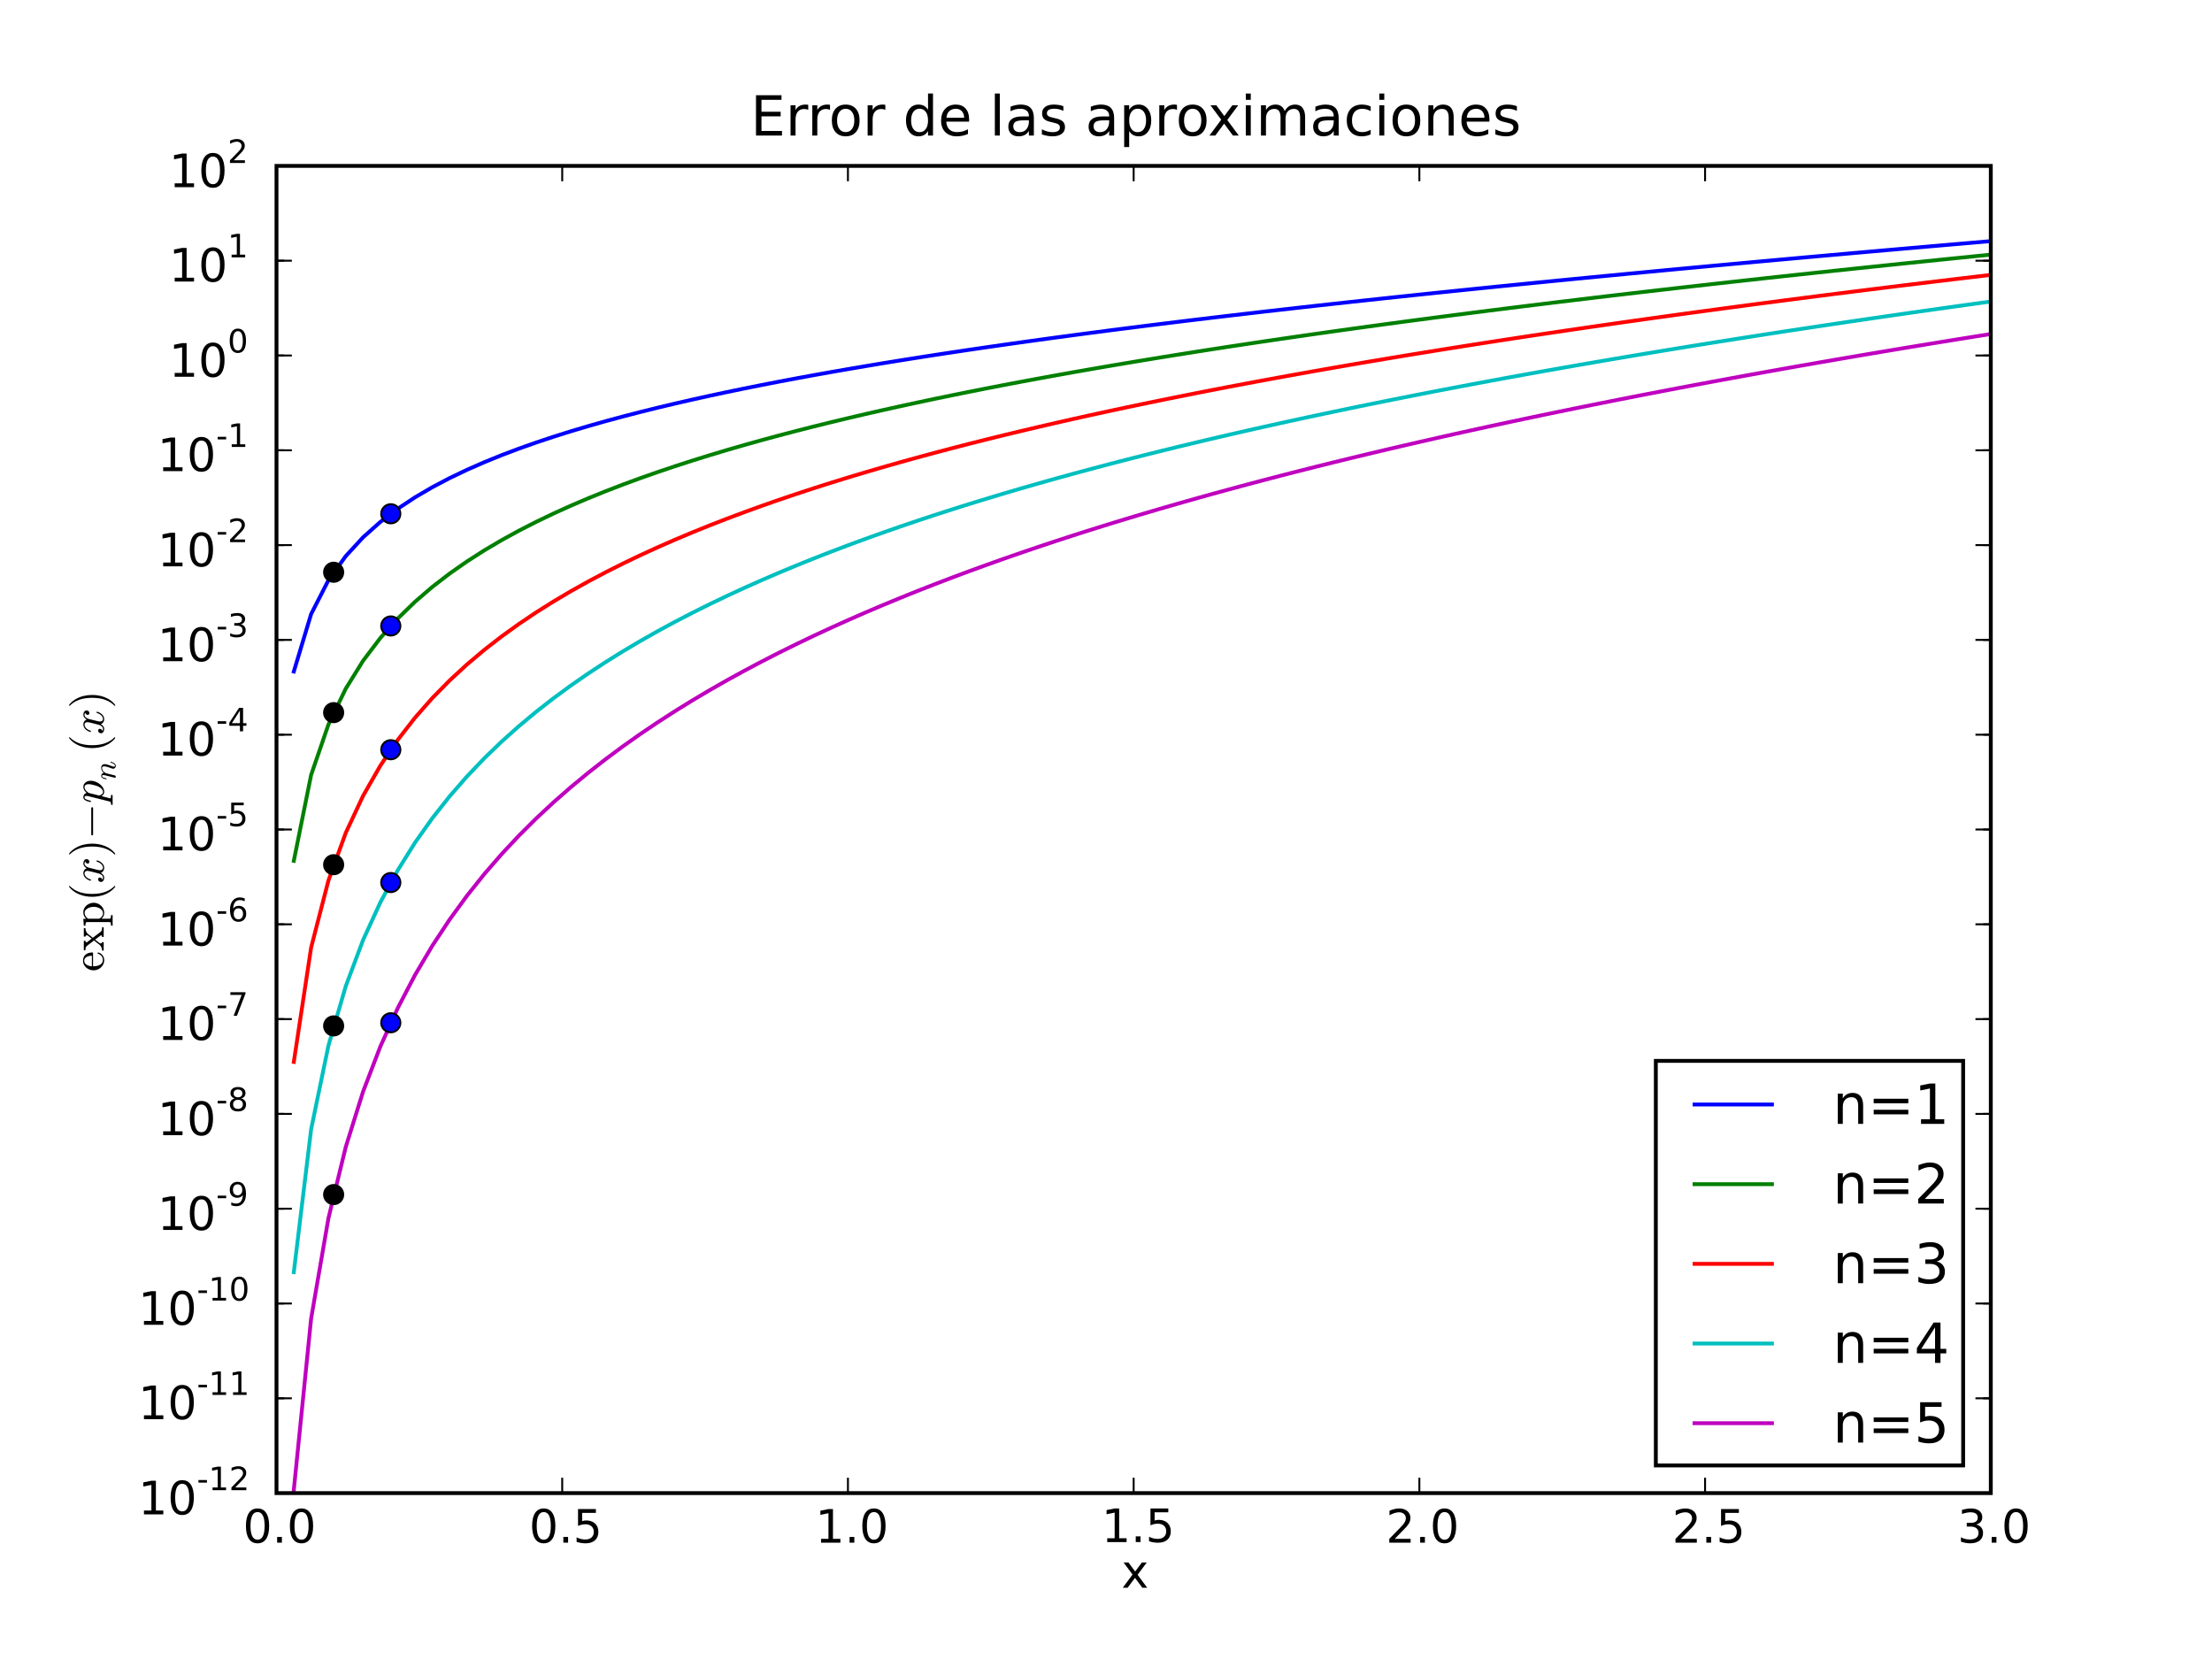 <?xml version="1.0" standalone="no"?>
<!DOCTYPE svg PUBLIC "-//W3C//DTD SVG 1.1//EN"
  "http://www.w3.org/Graphics/SVG/1.1/DTD/svg11.dtd">
<!-- Created with matplotlib (http://matplotlib.sourceforge.net/) -->
<svg width="576pt" height="432pt" viewBox="0 0 576 432"
   xmlns="http://www.w3.org/2000/svg"
   xmlns:xlink="http://www.w3.org/1999/xlink"
   version="1.1"
   id="svg1">
<rect x="0" y="0" width="576" height="432" fill="#333333" stroke="none"/>
<g id="figure1">
<path style="fill: #ffffff; stroke: #ffffff; stroke-width: 1; stroke-linejoin: miter; stroke-linecap: square;  opacity: 1"  d="M0 432L576 432L576 0
L0 0L0 432"/>
<g id="axes1">
<path style="fill: #ffffff; opacity: 1"  d="M72 388.8L518.4 388.8L518.4 43.2
L72 43.2L72 388.8"/>
<g id="line2d1">
<defs>
  <clipPath id="p50431ccdcb28178602d99d9270004dde">
<rect x="72" y="43.2" width="446.4" height="345.6"/>
  </clipPath>
</defs><path style="fill: none; stroke: #0000ff; stroke-width: 1; stroke-linejoin: miter; stroke-linecap: square;  opacity: 1" clip-path="url(#p50431ccdcb28178602d99d9270004dde)" d="M76.509 174.865L81.018 159.894L85.527 151.09
L90.036 144.812L94.545 139.916L99.055 135.896
L103.564 132.479L108.073 129.503L112.582 126.864
L117.091 124.492L121.6 122.334L126.109 120.354
L130.618 118.522L135.127 116.817L139.636 115.221
L144.145 113.721L148.655 112.303L153.164 110.959
L157.673 109.681L162.182 108.462L166.691 107.296
L171.2 106.178L175.709 105.104L180.218 104.069
L184.727 103.072L189.236 102.108L193.745 101.175
L198.255 100.271L202.764 99.394L207.273 98.542
L211.782 97.713L216.291 96.906L220.8 96.119
L225.309 95.351L229.818 94.601L234.327 93.868
L238.836 93.151L243.345 92.449L247.855 91.761
L252.364 91.087L256.873 90.426L261.382 89.776
L265.891 89.139L270.4 88.512L274.909 87.895
L279.418 87.289L283.927 86.692L288.436 86.104
L292.945 85.525L297.455 84.955L301.964 84.392
L306.473 83.836L310.982 83.289L315.491 82.748
L320 82.213L324.509 81.686L329.018 81.164
L333.527 80.649L338.036 80.139L342.545 79.634
L347.055 79.135L351.564 78.642L356.073 78.153
L360.582 77.669L365.091 77.189L369.6 76.714
L374.109 76.243L378.618 75.777L383.127 75.314
L387.636 74.855L392.145 74.4L396.655 73.949
L401.164 73.501L405.673 73.056L410.182 72.615
L414.691 72.177L419.2 71.742L423.709 71.31
L428.218 70.881L432.727 70.454L437.236 70.031
L441.745 69.61L446.255 69.191L450.764 68.775
L455.273 68.362L459.782 67.951L464.291 67.542
L468.8 67.135L473.309 66.73L477.818 66.328
L482.327 65.927L486.836 65.529L491.345 65.132
L495.855 64.738L500.364 64.345L504.873 63.953
L509.382 63.564L513.891 63.176L518.4 62.79"/>
</g>
<g id="line2d2">
<path style="fill: none; stroke: #008000; stroke-width: 1; stroke-linejoin: miter; stroke-linecap: square;  opacity: 1" clip-path="url(#p50431ccdcb28178602d99d9270004dde)" d="M76.509 224.156L81.018 201.781L85.527 188.658
L90.036 179.323L94.545 172.063L99.055 166.116
L103.564 161.074L108.073 156.695L112.582 152.823
L117.091 149.349L121.6 146.199L126.109 143.315
L130.618 140.654L135.127 138.184L139.636 135.879
L144.145 133.716L148.655 131.678L153.164 129.752
L157.673 127.925L162.182 126.186L166.691 124.528
L171.2 122.942L175.709 121.422L180.218 119.963
L184.727 118.559L189.236 117.207L193.745 115.901
L198.255 114.639L202.764 113.418L207.273 112.235
L211.782 111.087L216.291 109.972L220.8 108.888
L225.309 107.833L229.818 106.806L234.327 105.805
L238.836 104.827L243.345 103.873L247.855 102.941
L252.364 102.03L256.873 101.138L261.382 100.264
L265.891 99.409L270.4 98.571L274.909 97.748
L279.418 96.942L283.927 96.15L288.436 95.372
L292.945 94.607L297.455 93.856L301.964 93.116
L306.473 92.389L310.982 91.673L315.491 90.969
L320 90.274L324.509 89.59L329.018 88.916
L333.527 88.251L338.036 87.596L342.545 86.949
L347.055 86.31L351.564 85.68L356.073 85.057
L360.582 84.442L365.091 83.835L369.6 83.235
L374.109 82.641L378.618 82.054L383.127 81.474
L387.636 80.9L392.145 80.332L396.655 79.77
L401.164 79.214L405.673 78.663L410.182 78.118
L414.691 77.577L419.2 77.042L423.709 76.512
L428.218 75.987L432.727 75.466L437.236 74.95
L441.745 74.438L446.255 73.93L450.764 73.427
L455.273 72.928L459.782 72.432L464.291 71.941
L468.8 71.453L473.309 70.969L477.818 70.488
L482.327 70.011L486.836 69.537L491.345 69.066
L495.855 68.599L500.364 68.135L504.873 67.674
L509.382 67.216L513.891 66.76L518.4 66.308"/>
</g>
<g id="line2d3">
<path style="fill: none; stroke: #ff0000; stroke-width: 1; stroke-linejoin: miter; stroke-linecap: square;  opacity: 1" clip-path="url(#p50431ccdcb28178602d99d9270004dde)" d="M76.509 276.52L81.018 246.73L85.527 229.277
L90.036 216.874L94.545 207.239L99.055 199.354
L103.564 192.677L108.073 186.883L112.582 181.765
L117.091 177.179L121.6 173.024L126.109 169.225
L130.618 165.724L135.127 162.477L139.636 159.45
L144.145 156.613L148.655 153.944L153.164 151.423
L157.673 149.034L162.182 146.764L166.691 144.601
L171.2 142.535L175.709 140.558L180.218 138.661
L184.727 136.839L189.236 135.085L193.745 133.394
L198.255 131.762L202.764 130.184L207.273 128.656
L211.782 127.177L216.291 125.741L220.8 124.347
L225.309 122.993L229.818 121.675L234.327 120.391
L238.836 119.141L243.345 117.922L247.855 116.732
L252.364 115.569L256.873 114.434L261.382 113.323
L265.891 112.237L270.4 111.173L274.909 110.131
L279.418 109.11L283.927 108.109L288.436 107.128
L292.945 106.164L297.455 105.218L301.964 104.289
L306.473 103.376L310.982 102.478L315.491 101.595
L320 100.727L324.509 99.873L329.018 99.031
L333.527 98.203L338.036 97.387L342.545 96.583
L347.055 95.791L351.564 95.01L356.073 94.24
L360.582 93.48L365.091 92.73L369.6 91.99
L374.109 91.26L378.618 90.538L383.127 89.826
L387.636 89.122L392.145 88.427L396.655 87.74
L401.164 87.06L405.673 86.389L410.182 85.725
L414.691 85.068L419.2 84.418L423.709 83.775
L428.218 83.139L432.727 82.509L437.236 81.885
L441.745 81.268L446.255 80.657L450.764 80.051
L455.273 79.451L459.782 78.857L464.291 78.268
L468.8 77.685L473.309 77.106L477.818 76.533
L482.327 75.964L486.836 75.4L491.345 74.841
L495.855 74.287L500.364 73.737L504.873 73.191
L509.382 72.65L513.891 72.113L518.4 71.579"/>
</g>
<g id="line2d4">
<path style="fill: none; stroke: #00bfbf; stroke-width: 1; stroke-linejoin: miter; stroke-linecap: square;  opacity: 1" clip-path="url(#p50431ccdcb28178602d99d9270004dde)" d="M76.509 331.271L81.018 294.061L85.527 272.272
L90.036 256.796L94.545 244.779L99.055 234.951
L103.564 226.632L108.073 219.419L112.582 213.049
L117.091 207.346L121.6 202.18L126.109 197.46
L130.618 193.112L135.127 189.083L139.636 185.328
L144.145 181.811L148.655 178.503L153.164 175.382
L157.673 172.426L162.182 169.618L166.691 166.944
L171.2 164.392L175.709 161.95L180.218 159.61
L184.727 157.362L189.236 155.201L193.745 153.118
L198.255 151.108L202.764 149.167L207.273 147.29
L211.782 145.471L216.291 143.709L220.8 141.998
L225.309 140.337L229.818 138.721L234.327 137.15
L238.836 135.619L243.345 134.127L247.855 132.672
L252.364 131.252L256.873 129.866L261.382 128.511
L265.891 127.186L270.4 125.89L274.909 124.622
L279.418 123.38L283.927 122.162L288.436 120.969
L292.945 119.799L297.455 118.651L301.964 117.524
L306.473 116.418L310.982 115.331L315.491 114.263
L320 113.213L324.509 112.18L329.018 111.165
L333.527 110.165L338.036 109.181L342.545 108.213
L347.055 107.259L351.564 106.319L356.073 105.393
L360.582 104.48L365.091 103.58L369.6 102.692
L374.109 101.817L378.618 100.953L383.127 100.1
L387.636 99.258L392.145 98.428L396.655 97.607
L401.164 96.796L405.673 95.996L410.182 95.204
L414.691 94.422L419.2 93.649L423.709 92.885
L428.218 92.13L432.727 91.382L437.236 90.643
L441.745 89.911L446.255 89.188L450.764 88.471
L455.273 87.762L459.782 87.061L464.291 86.366
L468.8 85.678L473.309 84.996L477.818 84.321
L482.327 83.653L486.836 82.99L491.345 82.334
L495.855 81.683L500.364 81.038L504.873 80.399
L509.382 79.766L513.891 79.137L518.4 78.514"/>
</g>
<g id="line2d5">
<path style="fill: none; stroke: #bf00bf; stroke-width: 1; stroke-linejoin: miter; stroke-linecap: square;  opacity: 1" clip-path="url(#p50431ccdcb28178602d99d9270004dde)" d="M76.509 387.972L81.018 343.34L85.527 317.212
L90.036 298.66L94.545 284.259L99.055 272.484
L103.564 262.521L108.073 253.884L112.582 246.259
L117.091 239.434L121.6 233.255L126.109 227.61
L130.618 222.413L135.127 217.598L139.636 213.111
L144.145 208.911L148.655 204.962L153.164 201.236
L157.673 197.709L162.182 194.36L166.691 191.172
L171.2 188.13L175.709 185.22L180.218 182.432
L184.727 179.756L189.236 177.183L193.745 174.704
L198.255 172.314L202.764 170.006L207.273 167.774
L211.782 165.613L216.291 163.52L220.8 161.489
L225.309 159.516L229.818 157.6L234.327 155.735
L238.836 153.921L243.345 152.152L247.855 150.429
L252.364 148.747L256.873 147.106L261.382 145.502
L265.891 143.935L270.4 142.403L274.909 140.903
L279.418 139.435L283.927 137.998L288.436 136.589
L292.945 135.208L297.455 133.854L301.964 132.525
L306.473 131.221L310.982 129.94L315.491 128.682
L320 127.446L324.509 126.231L329.018 125.036
L333.527 123.861L338.036 122.705L342.545 121.567
L347.055 120.447L351.564 119.344L356.073 118.257
L360.582 117.186L365.091 116.131L369.6 115.091
L374.109 114.066L378.618 113.054L383.127 112.057
L387.636 111.072L392.145 110.101L396.655 109.142
L401.164 108.195L405.673 107.26L410.182 106.337
L414.691 105.425L419.2 104.524L423.709 103.633
L428.218 102.753L432.727 101.883L437.236 101.022
L441.745 100.172L446.255 99.33L450.764 98.498
L455.273 97.675L459.782 96.86L464.291 96.054
L468.8 95.256L473.309 94.466L477.818 93.684
L482.327 92.91L486.836 92.143L491.345 91.384
L495.855 90.632L500.364 89.887L504.873 89.149
L509.382 88.417L513.891 87.693L518.4 86.974"/>
</g>
<g id="line2d6">
<defs><path id="m2ad367e54c5b90245dade10ec59f4b5c" d="M0 2.5C0.663 2.5 1.299 2.237 1.768 1.768
C2.237 1.299 2.5 0.663 2.5 0
C2.5 -0.663 2.237 -1.299 1.768 -1.768
C1.299 -2.237 0.663 -2.5 0 -2.5
C-0.663 -2.5 -1.299 -2.237 -1.768 -1.768
C-2.237 -1.299 -2.5 -0.663 -2.5 0
C-2.5 0.663 -2.237 1.299 -1.768 1.768
C-1.299 2.237 -0.663 2.5 0 2.5z"/></defs>
<g clip-path="url(#p50431ccdcb28178602d99d9270004dde)"><use style="fill: #000000; stroke: #000000; stroke-width: 0.5; stroke-linejoin: miter; stroke-linecap: butt;  opacity: 1" xlink:href="#m2ad367e54c5b90245dade10ec59f4b5c" x="86.88" y="149.014"/>
<use style="fill: #000000; stroke: #000000; stroke-width: 0.5; stroke-linejoin: miter; stroke-linecap: butt;  opacity: 1" xlink:href="#m2ad367e54c5b90245dade10ec59f4b5c" x="86.88" y="185.568"/>
<use style="fill: #000000; stroke: #000000; stroke-width: 0.5; stroke-linejoin: miter; stroke-linecap: butt;  opacity: 1" xlink:href="#m2ad367e54c5b90245dade10ec59f4b5c" x="86.88" y="225.17"/>
<use style="fill: #000000; stroke: #000000; stroke-width: 0.5; stroke-linejoin: miter; stroke-linecap: butt;  opacity: 1" xlink:href="#m2ad367e54c5b90245dade10ec59f4b5c" x="86.88" y="267.146"/>
<use style="fill: #000000; stroke: #000000; stroke-width: 0.5; stroke-linejoin: miter; stroke-linecap: butt;  opacity: 1" xlink:href="#m2ad367e54c5b90245dade10ec59f4b5c" x="86.88" y="311.067"/>
</g></g>
<g id="line2d7">
<g clip-path="url(#p50431ccdcb28178602d99d9270004dde)"><use style="fill: #0000ff; stroke: #000000; stroke-width: 0.5; stroke-linejoin: miter; stroke-linecap: butt;  opacity: 1" xlink:href="#m2ad367e54c5b90245dade10ec59f4b5c" x="101.76" y="133.785"/>
<use style="fill: #0000ff; stroke: #000000; stroke-width: 0.5; stroke-linejoin: miter; stroke-linecap: butt;  opacity: 1" xlink:href="#m2ad367e54c5b90245dade10ec59f4b5c" x="101.76" y="163"/>
<use style="fill: #0000ff; stroke: #000000; stroke-width: 0.5; stroke-linejoin: miter; stroke-linecap: butt;  opacity: 1" xlink:href="#m2ad367e54c5b90245dade10ec59f4b5c" x="101.76" y="195.227"/>
<use style="fill: #0000ff; stroke: #000000; stroke-width: 0.5; stroke-linejoin: miter; stroke-linecap: butt;  opacity: 1" xlink:href="#m2ad367e54c5b90245dade10ec59f4b5c" x="101.76" y="229.809"/>
<use style="fill: #0000ff; stroke: #000000; stroke-width: 0.5; stroke-linejoin: miter; stroke-linecap: butt;  opacity: 1" xlink:href="#m2ad367e54c5b90245dade10ec59f4b5c" x="101.76" y="266.325"/>
</g></g>
<g id="matplotlib.axis1">
<g id="xtick1">
<g id="line2d8">
<defs><path id="m30e32995789d870ad79a2e54c91cf9c6" d="M0 0L0 -4"/></defs>
<g ><use style="fill: none; stroke: #000000; stroke-width: 0.5; stroke-linejoin: miter; stroke-linecap: butt;  opacity: 1" xlink:href="#m30e32995789d870ad79a2e54c91cf9c6" x="72" y="388.8"/>
</g></g>
<g id="line2d9">
<defs><path id="m9281cae24120827b11d5ea8a7ad3e96b" d="M0 0L0 4"/></defs>
<g ><use style="fill: none; stroke: #000000; stroke-width: 0.5; stroke-linejoin: miter; stroke-linecap: butt;  opacity: 1" xlink:href="#m9281cae24120827b11d5ea8a7ad3e96b" x="72" y="43.2"/>
</g></g>
<defs>
<path id="c_7a2040fe3b94fcd41d0a72c84e93b115" d="M31.781 -66.406q-7.609 0 -11.453 7.5q-3.828 7.484 -3.828 22.531q0 14.984 3.828 22.484q3.844 7.5 11.453 7.5q7.672 0 11.5 -7.5q3.844 -7.5 3.844 -22.484q0 -15.047 -3.844 -22.531q-3.828 -7.5 -11.5 -7.5M31.781 -74.219q12.266 0 18.734 9.703q6.469 9.688 6.469 28.141q0 18.406 -6.469 28.109q-6.469 9.688 -18.734 9.688q-12.25 0 -18.719 -9.688q-6.469 -9.703 -6.469 -28.109q0 -18.453 6.469 -28.141q6.469 -9.703 18.719 -9.703"/>
<path id="c_ed3e21196fb739f392806f09ca0594ef" d="M10.688 -12.406l10.312 0l0 12.406l-10.312 0z"/>
</defs>
<g style="fill: #000000; opacity: 1" transform="translate(63.25,401.706)scale(0.12)">
<use xlink:href="#c_7a2040fe3b94fcd41d0a72c84e93b115"/>
<use xlink:href="#c_ed3e21196fb739f392806f09ca0594ef" x="63.623"/>
<use xlink:href="#c_7a2040fe3b94fcd41d0a72c84e93b115" x="95.41"/>
</g>
</g>
<g id="xtick2">
<g id="line2d10">
<g ><use style="fill: none; stroke: #000000; stroke-width: 0.5; stroke-linejoin: miter; stroke-linecap: butt;  opacity: 1" xlink:href="#m30e32995789d870ad79a2e54c91cf9c6" x="146.4" y="388.8"/>
</g></g>
<g id="line2d11">
<g ><use style="fill: none; stroke: #000000; stroke-width: 0.5; stroke-linejoin: miter; stroke-linecap: butt;  opacity: 1" xlink:href="#m9281cae24120827b11d5ea8a7ad3e96b" x="146.4" y="43.2"/>
</g></g>
<defs>
<path id="c_1260a2df50f305f3db244e29828f968e" d="M10.797 -72.906l38.719 0l0 8.312l-29.688 0l0 17.859q2.141 -0.734 4.281 -1.094q2.156 -0.359 4.312 -0.359q12.203 0 19.328 6.688q7.141 6.688 7.141 18.109q0 11.766 -7.328 18.297q-7.328 6.516 -20.656 6.516q-4.594 0 -9.359 -0.781q-4.75 -0.781 -9.828 -2.344l0 -9.922q4.391 2.391 9.078 3.562q4.688 1.172 9.906 1.172q8.453 0 13.375 -4.438q4.938 -4.438 4.938 -12.062q0 -7.609 -4.938 -12.047q-4.922 -4.453 -13.375 -4.453q-3.953 0 -7.891 0.875q-3.922 0.875 -8.016 2.734z"/>
</defs>
<g style="fill: #000000; opacity: 1" transform="translate(137.775,401.706)scale(0.12)">
<use xlink:href="#c_7a2040fe3b94fcd41d0a72c84e93b115"/>
<use xlink:href="#c_ed3e21196fb739f392806f09ca0594ef" x="63.623"/>
<use xlink:href="#c_1260a2df50f305f3db244e29828f968e" x="95.41"/>
</g>
</g>
<g id="xtick3">
<g id="line2d12">
<g ><use style="fill: none; stroke: #000000; stroke-width: 0.5; stroke-linejoin: miter; stroke-linecap: butt;  opacity: 1" xlink:href="#m30e32995789d870ad79a2e54c91cf9c6" x="220.8" y="388.8"/>
</g></g>
<g id="line2d13">
<g ><use style="fill: none; stroke: #000000; stroke-width: 0.5; stroke-linejoin: miter; stroke-linecap: butt;  opacity: 1" xlink:href="#m9281cae24120827b11d5ea8a7ad3e96b" x="220.8" y="43.2"/>
</g></g>
<defs>
<path id="c_42baa63129a918535c52adb20d687ea7" d="M12.406 -8.297l16.109 0l0 -55.625l-17.531 3.516l0 -8.984l17.438 -3.516l9.859 0l0 64.609l16.109 0l0 8.297l-41.984 0z"/>
</defs>
<g style="fill: #000000; opacity: 1" transform="translate(212.308,401.706)scale(0.12)">
<use xlink:href="#c_42baa63129a918535c52adb20d687ea7"/>
<use xlink:href="#c_ed3e21196fb739f392806f09ca0594ef" x="63.623"/>
<use xlink:href="#c_7a2040fe3b94fcd41d0a72c84e93b115" x="95.41"/>
</g>
</g>
<g id="xtick4">
<g id="line2d14">
<g ><use style="fill: none; stroke: #000000; stroke-width: 0.5; stroke-linejoin: miter; stroke-linecap: butt;  opacity: 1" xlink:href="#m30e32995789d870ad79a2e54c91cf9c6" x="295.2" y="388.8"/>
</g></g>
<g id="line2d15">
<g ><use style="fill: none; stroke: #000000; stroke-width: 0.5; stroke-linejoin: miter; stroke-linecap: butt;  opacity: 1" xlink:href="#m9281cae24120827b11d5ea8a7ad3e96b" x="295.2" y="43.2"/>
</g></g>
<g style="fill: #000000; opacity: 1" transform="translate(286.833,401.55)scale(0.12)">
<use xlink:href="#c_42baa63129a918535c52adb20d687ea7"/>
<use xlink:href="#c_ed3e21196fb739f392806f09ca0594ef" x="63.623"/>
<use xlink:href="#c_1260a2df50f305f3db244e29828f968e" x="95.41"/>
</g>
</g>
<g id="xtick5">
<g id="line2d16">
<g ><use style="fill: none; stroke: #000000; stroke-width: 0.5; stroke-linejoin: miter; stroke-linecap: butt;  opacity: 1" xlink:href="#m30e32995789d870ad79a2e54c91cf9c6" x="369.6" y="388.8"/>
</g></g>
<g id="line2d17">
<g ><use style="fill: none; stroke: #000000; stroke-width: 0.5; stroke-linejoin: miter; stroke-linecap: butt;  opacity: 1" xlink:href="#m9281cae24120827b11d5ea8a7ad3e96b" x="369.6" y="43.2"/>
</g></g>
<defs>
<path id="c_ed3f3ed3ebfbd18bcb9c012009a68ad1" d="M19.188 -8.297l34.422 0l0 8.297l-46.281 0l0 -8.297q5.609 -5.812 15.297 -15.594q9.703 -9.797 12.188 -12.641q4.734 -5.312 6.609 -9q1.891 -3.688 1.891 -7.25q0 -5.812 -4.078 -9.469q-4.078 -3.672 -10.625 -3.672q-4.641 0 -9.797 1.609q-5.141 1.609 -11 4.891l0 -9.969q5.953 -2.391 11.125 -3.609q5.188 -1.219 9.484 -1.219q11.328 0 18.062 5.672q6.734 5.656 6.734 15.125q0 4.5 -1.688 8.531q-1.672 4.016 -6.125 9.484q-1.219 1.422 -7.766 8.188q-6.531 6.766 -18.453 18.922"/>
</defs>
<g style="fill: #000000; opacity: 1" transform="translate(360.889,401.706)scale(0.12)">
<use xlink:href="#c_ed3f3ed3ebfbd18bcb9c012009a68ad1"/>
<use xlink:href="#c_ed3e21196fb739f392806f09ca0594ef" x="63.623"/>
<use xlink:href="#c_7a2040fe3b94fcd41d0a72c84e93b115" x="95.41"/>
</g>
</g>
<g id="xtick6">
<g id="line2d18">
<g ><use style="fill: none; stroke: #000000; stroke-width: 0.5; stroke-linejoin: miter; stroke-linecap: butt;  opacity: 1" xlink:href="#m30e32995789d870ad79a2e54c91cf9c6" x="444" y="388.8"/>
</g></g>
<g id="line2d19">
<g ><use style="fill: none; stroke: #000000; stroke-width: 0.5; stroke-linejoin: miter; stroke-linecap: butt;  opacity: 1" xlink:href="#m9281cae24120827b11d5ea8a7ad3e96b" x="444" y="43.2"/>
</g></g>
<g style="fill: #000000; opacity: 1" transform="translate(435.414,401.706)scale(0.12)">
<use xlink:href="#c_ed3f3ed3ebfbd18bcb9c012009a68ad1"/>
<use xlink:href="#c_ed3e21196fb739f392806f09ca0594ef" x="63.623"/>
<use xlink:href="#c_1260a2df50f305f3db244e29828f968e" x="95.41"/>
</g>
</g>
<g id="xtick7">
<g id="line2d20">
<g ><use style="fill: none; stroke: #000000; stroke-width: 0.5; stroke-linejoin: miter; stroke-linecap: butt;  opacity: 1" xlink:href="#m30e32995789d870ad79a2e54c91cf9c6" x="518.4" y="388.8"/>
</g></g>
<g id="line2d21">
<g ><use style="fill: none; stroke: #000000; stroke-width: 0.5; stroke-linejoin: miter; stroke-linecap: butt;  opacity: 1" xlink:href="#m9281cae24120827b11d5ea8a7ad3e96b" x="518.4" y="43.2"/>
</g></g>
<defs>
<path id="c_3dcfa38a02242cb63ec6726c6e70be7a" d="M40.578 -39.312q7.078 1.516 11.047 6.312q3.984 4.781 3.984 11.812q0 10.781 -7.422 16.703q-7.422 5.906 -21.094 5.906q-4.578 0 -9.438 -0.906q-4.859 -0.906 -10.031 -2.719l0 -9.516q4.094 2.391 8.969 3.609q4.891 1.219 10.219 1.219q9.266 0 14.125 -3.656q4.859 -3.656 4.859 -10.641q0 -6.453 -4.516 -10.078q-4.516 -3.641 -12.562 -3.641l-8.5 0l0 -8.109l8.891 0q7.266 0 11.125 -2.906q3.859 -2.906 3.859 -8.375q0 -5.609 -3.984 -8.609q-3.969 -3.016 -11.391 -3.016q-4.062 0 -8.703 0.891q-4.641 0.875 -10.203 2.719l0 -8.781q5.625 -1.562 10.531 -2.344q4.906 -0.781 9.25 -0.781q11.234 0 17.766 5.109q6.547 5.094 6.547 13.781q0 6.062 -3.469 10.234q-3.469 4.172 -9.859 5.781"/>
</defs>
<g style="fill: #000000; opacity: 1" transform="translate(509.712,401.706)scale(0.12)">
<use xlink:href="#c_3dcfa38a02242cb63ec6726c6e70be7a"/>
<use xlink:href="#c_ed3e21196fb739f392806f09ca0594ef" x="63.623"/>
<use xlink:href="#c_7a2040fe3b94fcd41d0a72c84e93b115" x="95.41"/>
</g>
</g>
<defs>
<path id="c_801fe2e877fad46da27c898b407b3b54" d="M54.891 -54.688l-19.781 26.609l20.797 28.078l-10.594 0l-15.922 -21.484l-15.906 21.484l-10.609 0l21.25 -28.609l-19.438 -26.078l10.594 0l14.5 19.484l14.5 -19.484z"/>
</defs>
<g style="fill: #000000; opacity: 1" transform="translate(292.02,413.441)scale(0.12)">
<use xlink:href="#c_801fe2e877fad46da27c898b407b3b54"/>
</g>
</g>
<g id="matplotlib.axis2">
<g id="ytick1">
<g id="line2d22">
<defs><path id="m3400efa6b1638b3fea9e19e898273957" d="M0 0L4 0"/></defs>
<g ><use style="fill: none; stroke: #000000; stroke-width: 0.5; stroke-linejoin: miter; stroke-linecap: butt;  opacity: 1" xlink:href="#m3400efa6b1638b3fea9e19e898273957" x="72" y="388.8"/>
</g></g>
<g id="line2d23">
<defs><path id="m20b58b2501143cb5e0a5e8f1ef6f1643" d="M0 0L-4 0"/></defs>
<g ><use style="fill: none; stroke: #000000; stroke-width: 0.5; stroke-linejoin: miter; stroke-linecap: butt;  opacity: 1" xlink:href="#m20b58b2501143cb5e0a5e8f1ef6f1643" x="518.4" y="388.8"/>
</g></g>
<defs>
<path id="c_7b26b13f539f13a4c64eef23b6952d29" d="M4.891 -31.391l26.312 0l0 8l-26.312 0z"/>
</defs>
<g id="mathtext1">
<g style="fill: #000000" transform="translate(36,395.8)">
<use xlink:href="#c_42baa63129a918535c52adb20d687ea7" transform="translate(0,-1.466)scale(0.12)"/>
<use xlink:href="#c_7a2040fe3b94fcd41d0a72c84e93b115" transform="translate(7.635,-1.466)scale(0.12)"/>
<use xlink:href="#c_7b26b13f539f13a4c64eef23b6952d29" transform="translate(15.27,-7.766)scale(0.084)"/>
<use xlink:href="#c_42baa63129a918535c52adb20d687ea7" transform="translate(18.301,-7.766)scale(0.084)"/>
<use xlink:href="#c_ed3f3ed3ebfbd18bcb9c012009a68ad1" transform="translate(23.645,-7.766)scale(0.084)"/>
</g>
</g>
</g>
<g id="ytick2">
<g id="line2d24">
<g ><use style="fill: none; stroke: #000000; stroke-width: 0.5; stroke-linejoin: miter; stroke-linecap: butt;  opacity: 1" xlink:href="#m3400efa6b1638b3fea9e19e898273957" x="72" y="364.114"/>
</g></g>
<g id="line2d25">
<g ><use style="fill: none; stroke: #000000; stroke-width: 0.5; stroke-linejoin: miter; stroke-linecap: butt;  opacity: 1" xlink:href="#m20b58b2501143cb5e0a5e8f1ef6f1643" x="518.4" y="364.114"/>
</g></g>
<g id="mathtext2">
<g style="fill: #000000" transform="translate(36,371.114)">
<use xlink:href="#c_42baa63129a918535c52adb20d687ea7" transform="translate(0,-1.575)scale(0.12)"/>
<use xlink:href="#c_7a2040fe3b94fcd41d0a72c84e93b115" transform="translate(7.635,-1.575)scale(0.12)"/>
<use xlink:href="#c_7b26b13f539f13a4c64eef23b6952d29" transform="translate(15.27,-7.875)scale(0.084)"/>
<use xlink:href="#c_42baa63129a918535c52adb20d687ea7" transform="translate(18.301,-7.875)scale(0.084)"/>
<use xlink:href="#c_42baa63129a918535c52adb20d687ea7" transform="translate(23.645,-7.875)scale(0.084)"/>
</g>
</g>
</g>
<g id="ytick3">
<g id="line2d26">
<g ><use style="fill: none; stroke: #000000; stroke-width: 0.5; stroke-linejoin: miter; stroke-linecap: butt;  opacity: 1" xlink:href="#m3400efa6b1638b3fea9e19e898273957" x="72" y="339.429"/>
</g></g>
<g id="line2d27">
<g ><use style="fill: none; stroke: #000000; stroke-width: 0.5; stroke-linejoin: miter; stroke-linecap: butt;  opacity: 1" xlink:href="#m20b58b2501143cb5e0a5e8f1ef6f1643" x="518.4" y="339.429"/>
</g></g>
<g id="mathtext3">
<g style="fill: #000000" transform="translate(36,346.429)">
<use xlink:href="#c_42baa63129a918535c52adb20d687ea7" transform="translate(0,-1.466)scale(0.12)"/>
<use xlink:href="#c_7a2040fe3b94fcd41d0a72c84e93b115" transform="translate(7.635,-1.466)scale(0.12)"/>
<use xlink:href="#c_7b26b13f539f13a4c64eef23b6952d29" transform="translate(15.27,-7.766)scale(0.084)"/>
<use xlink:href="#c_42baa63129a918535c52adb20d687ea7" transform="translate(18.301,-7.766)scale(0.084)"/>
<use xlink:href="#c_7a2040fe3b94fcd41d0a72c84e93b115" transform="translate(23.645,-7.766)scale(0.084)"/>
</g>
</g>
</g>
<g id="ytick4">
<g id="line2d28">
<g ><use style="fill: none; stroke: #000000; stroke-width: 0.5; stroke-linejoin: miter; stroke-linecap: butt;  opacity: 1" xlink:href="#m3400efa6b1638b3fea9e19e898273957" x="72" y="314.743"/>
</g></g>
<g id="line2d29">
<g ><use style="fill: none; stroke: #000000; stroke-width: 0.5; stroke-linejoin: miter; stroke-linecap: butt;  opacity: 1" xlink:href="#m20b58b2501143cb5e0a5e8f1ef6f1643" x="518.4" y="314.743"/>
</g></g>
<defs>
<path id="c_cd96f817f3cab988d24a2b49a5577fe6" d="M10.984 -1.516l0 -8.984q3.719 1.766 7.516 2.688q3.812 0.922 7.484 0.922q9.766 0 14.906 -6.562q5.156 -6.562 5.891 -19.953q-2.828 4.203 -7.188 6.453q-4.344 2.25 -9.609 2.25q-10.938 0 -17.312 -6.609q-6.375 -6.625 -6.375 -18.109q0 -11.219 6.641 -18q6.641 -6.797 17.672 -6.797q12.656 0 19.312 9.703q6.672 9.688 6.672 28.141q0 17.234 -8.188 27.516q-8.172 10.281 -21.984 10.281q-3.719 0 -7.531 -0.734q-3.797 -0.734 -7.906 -2.203M30.609 -32.422q6.641 0 10.516 -4.531q3.891 -4.547 3.891 -12.469q0 -7.859 -3.891 -12.422q-3.875 -4.562 -10.516 -4.562q-6.641 0 -10.516 4.562q-3.875 4.562 -3.875 12.422q0 7.922 3.875 12.469q3.875 4.531 10.516 4.531"/>
</defs>
<g id="mathtext4">
<g style="fill: #000000" transform="translate(41,321.743)">
<use xlink:href="#c_42baa63129a918535c52adb20d687ea7" transform="translate(0,-1.466)scale(0.12)"/>
<use xlink:href="#c_7a2040fe3b94fcd41d0a72c84e93b115" transform="translate(7.635,-1.466)scale(0.12)"/>
<use xlink:href="#c_7b26b13f539f13a4c64eef23b6952d29" transform="translate(15.27,-7.766)scale(0.084)"/>
<use xlink:href="#c_cd96f817f3cab988d24a2b49a5577fe6" transform="translate(18.301,-7.766)scale(0.084)"/>
</g>
</g>
</g>
<g id="ytick5">
<g id="line2d30">
<g ><use style="fill: none; stroke: #000000; stroke-width: 0.5; stroke-linejoin: miter; stroke-linecap: butt;  opacity: 1" xlink:href="#m3400efa6b1638b3fea9e19e898273957" x="72" y="290.057"/>
</g></g>
<g id="line2d31">
<g ><use style="fill: none; stroke: #000000; stroke-width: 0.5; stroke-linejoin: miter; stroke-linecap: butt;  opacity: 1" xlink:href="#m20b58b2501143cb5e0a5e8f1ef6f1643" x="518.4" y="290.057"/>
</g></g>
<defs>
<path id="c_bef35738d52871942e50b9de9b122bab" d="M31.781 -34.625q-7.031 0 -11.062 3.766q-4.016 3.766 -4.016 10.344q0 6.594 4.016 10.359q4.031 3.766 11.062 3.766q7.031 0 11.078 -3.781q4.062 -3.797 4.062 -10.344q0 -6.578 -4.031 -10.344q-4.016 -3.766 -11.109 -3.766M21.922 -38.812q-6.344 -1.562 -9.891 -5.906q-3.531 -4.359 -3.531 -10.609q0 -8.734 6.219 -13.812q6.234 -5.078 17.062 -5.078q10.891 0 17.094 5.078q6.203 5.078 6.203 13.812q0 6.25 -3.547 10.609q-3.531 4.344 -9.828 5.906q7.125 1.656 11.094 6.5q3.984 4.828 3.984 11.797q0 10.609 -6.469 16.281q-6.469 5.656 -18.531 5.656q-12.047 0 -18.531 -5.656q-6.469 -5.672 -6.469 -16.281q0 -6.969 4 -11.797q4.016 -4.844 11.141 -6.5M18.312 -54.391q0 5.656 3.531 8.828q3.547 3.172 9.938 3.172q6.359 0 9.938 -3.172q3.594 -3.172 3.594 -8.828q0 -5.672 -3.594 -8.844q-3.578 -3.172 -9.938 -3.172q-6.391 0 -9.938 3.172q-3.531 3.172 -3.531 8.844"/>
</defs>
<g id="mathtext5">
<g style="fill: #000000" transform="translate(41,297.057)">
<use xlink:href="#c_42baa63129a918535c52adb20d687ea7" transform="translate(0,-1.466)scale(0.12)"/>
<use xlink:href="#c_7a2040fe3b94fcd41d0a72c84e93b115" transform="translate(7.635,-1.466)scale(0.12)"/>
<use xlink:href="#c_7b26b13f539f13a4c64eef23b6952d29" transform="translate(15.27,-7.766)scale(0.084)"/>
<use xlink:href="#c_bef35738d52871942e50b9de9b122bab" transform="translate(18.301,-7.766)scale(0.084)"/>
</g>
</g>
</g>
<g id="ytick6">
<g id="line2d32">
<g ><use style="fill: none; stroke: #000000; stroke-width: 0.5; stroke-linejoin: miter; stroke-linecap: butt;  opacity: 1" xlink:href="#m3400efa6b1638b3fea9e19e898273957" x="72" y="265.371"/>
</g></g>
<g id="line2d33">
<g ><use style="fill: none; stroke: #000000; stroke-width: 0.5; stroke-linejoin: miter; stroke-linecap: butt;  opacity: 1" xlink:href="#m20b58b2501143cb5e0a5e8f1ef6f1643" x="518.4" y="265.371"/>
</g></g>
<defs>
<path id="c_956f18cfdaf972f35a6c2b4aaac2532b" d="M8.203 -72.906l46.875 0l0 4.203l-26.469 68.703l-10.297 0l24.906 -64.594l-35.016 0z"/>
</defs>
<g id="mathtext6">
<g style="fill: #000000" transform="translate(41,272.371)">
<use xlink:href="#c_42baa63129a918535c52adb20d687ea7" transform="translate(0,-1.575)scale(0.12)"/>
<use xlink:href="#c_7a2040fe3b94fcd41d0a72c84e93b115" transform="translate(7.635,-1.575)scale(0.12)"/>
<use xlink:href="#c_7b26b13f539f13a4c64eef23b6952d29" transform="translate(15.27,-7.875)scale(0.084)"/>
<use xlink:href="#c_956f18cfdaf972f35a6c2b4aaac2532b" transform="translate(18.301,-7.875)scale(0.084)"/>
</g>
</g>
</g>
<g id="ytick7">
<g id="line2d34">
<g ><use style="fill: none; stroke: #000000; stroke-width: 0.5; stroke-linejoin: miter; stroke-linecap: butt;  opacity: 1" xlink:href="#m3400efa6b1638b3fea9e19e898273957" x="72" y="240.686"/>
</g></g>
<g id="line2d35">
<g ><use style="fill: none; stroke: #000000; stroke-width: 0.5; stroke-linejoin: miter; stroke-linecap: butt;  opacity: 1" xlink:href="#m20b58b2501143cb5e0a5e8f1ef6f1643" x="518.4" y="240.686"/>
</g></g>
<defs>
<path id="c_cc8d6d580d1b10c8632f7a42cd53db8a" d="M33.016 -40.375q-6.641 0 -10.531 4.547q-3.875 4.531 -3.875 12.438q0 7.859 3.875 12.438q3.891 4.562 10.531 4.562q6.641 0 10.516 -4.562q3.875 -4.578 3.875 -12.438q0 -7.906 -3.875 -12.438q-3.875 -4.547 -10.516 -4.547M52.594 -71.297l0 8.984q-3.719 -1.75 -7.5 -2.672q-3.781 -0.938 -7.5 -0.938q-9.766 0 -14.922 6.594q-5.141 6.594 -5.875 19.922q2.875 -4.25 7.219 -6.516q4.359 -2.266 9.578 -2.266q10.984 0 17.359 6.672q6.375 6.656 6.375 18.125q0 11.234 -6.641 18.031q-6.641 6.781 -17.672 6.781q-12.656 0 -19.344 -9.688q-6.688 -9.703 -6.688 -28.109q0 -17.281 8.203 -27.562q8.203 -10.281 22.016 -10.281q3.719 0 7.5 0.734q3.781 0.734 7.891 2.188"/>
</defs>
<g id="mathtext7">
<g style="fill: #000000" transform="translate(41,247.686)">
<use xlink:href="#c_42baa63129a918535c52adb20d687ea7" transform="translate(0,-1.466)scale(0.12)"/>
<use xlink:href="#c_7a2040fe3b94fcd41d0a72c84e93b115" transform="translate(7.635,-1.466)scale(0.12)"/>
<use xlink:href="#c_7b26b13f539f13a4c64eef23b6952d29" transform="translate(15.27,-7.766)scale(0.084)"/>
<use xlink:href="#c_cc8d6d580d1b10c8632f7a42cd53db8a" transform="translate(18.301,-7.766)scale(0.084)"/>
</g>
</g>
</g>
<g id="ytick8">
<g id="line2d36">
<g ><use style="fill: none; stroke: #000000; stroke-width: 0.5; stroke-linejoin: miter; stroke-linecap: butt;  opacity: 1" xlink:href="#m3400efa6b1638b3fea9e19e898273957" x="72" y="216"/>
</g></g>
<g id="line2d37">
<g ><use style="fill: none; stroke: #000000; stroke-width: 0.5; stroke-linejoin: miter; stroke-linecap: butt;  opacity: 1" xlink:href="#m20b58b2501143cb5e0a5e8f1ef6f1643" x="518.4" y="216"/>
</g></g>
<g id="mathtext8">
<g style="fill: #000000" transform="translate(41,223)">
<use xlink:href="#c_42baa63129a918535c52adb20d687ea7" transform="translate(0,-1.575)scale(0.12)"/>
<use xlink:href="#c_7a2040fe3b94fcd41d0a72c84e93b115" transform="translate(7.635,-1.575)scale(0.12)"/>
<use xlink:href="#c_7b26b13f539f13a4c64eef23b6952d29" transform="translate(15.27,-7.875)scale(0.084)"/>
<use xlink:href="#c_1260a2df50f305f3db244e29828f968e" transform="translate(18.301,-7.875)scale(0.084)"/>
</g>
</g>
</g>
<g id="ytick9">
<g id="line2d38">
<g ><use style="fill: none; stroke: #000000; stroke-width: 0.5; stroke-linejoin: miter; stroke-linecap: butt;  opacity: 1" xlink:href="#m3400efa6b1638b3fea9e19e898273957" x="72" y="191.314"/>
</g></g>
<g id="line2d39">
<g ><use style="fill: none; stroke: #000000; stroke-width: 0.5; stroke-linejoin: miter; stroke-linecap: butt;  opacity: 1" xlink:href="#m20b58b2501143cb5e0a5e8f1ef6f1643" x="518.4" y="191.314"/>
</g></g>
<defs>
<path id="c_a0416418d96557a09b8c1332d34883ba" d="M37.797 -64.312l-24.906 38.922l24.906 0zM35.203 -72.906l12.406 0l0 47.516l10.406 0l0 8.203l-10.406 0l0 17.188l-9.812 0l0 -17.188l-32.906 0l0 -9.516z"/>
</defs>
<g id="mathtext9">
<g style="fill: #000000" transform="translate(41,198.314)">
<use xlink:href="#c_42baa63129a918535c52adb20d687ea7" transform="translate(0,-1.575)scale(0.12)"/>
<use xlink:href="#c_7a2040fe3b94fcd41d0a72c84e93b115" transform="translate(7.635,-1.575)scale(0.12)"/>
<use xlink:href="#c_7b26b13f539f13a4c64eef23b6952d29" transform="translate(15.27,-7.875)scale(0.084)"/>
<use xlink:href="#c_a0416418d96557a09b8c1332d34883ba" transform="translate(18.301,-7.875)scale(0.084)"/>
</g>
</g>
</g>
<g id="ytick10">
<g id="line2d40">
<g ><use style="fill: none; stroke: #000000; stroke-width: 0.5; stroke-linejoin: miter; stroke-linecap: butt;  opacity: 1" xlink:href="#m3400efa6b1638b3fea9e19e898273957" x="72" y="166.629"/>
</g></g>
<g id="line2d41">
<g ><use style="fill: none; stroke: #000000; stroke-width: 0.5; stroke-linejoin: miter; stroke-linecap: butt;  opacity: 1" xlink:href="#m20b58b2501143cb5e0a5e8f1ef6f1643" x="518.4" y="166.629"/>
</g></g>
<g id="mathtext10">
<g style="fill: #000000" transform="translate(41,173.629)">
<use xlink:href="#c_42baa63129a918535c52adb20d687ea7" transform="translate(0,-1.466)scale(0.12)"/>
<use xlink:href="#c_7a2040fe3b94fcd41d0a72c84e93b115" transform="translate(7.635,-1.466)scale(0.12)"/>
<use xlink:href="#c_7b26b13f539f13a4c64eef23b6952d29" transform="translate(15.27,-7.766)scale(0.084)"/>
<use xlink:href="#c_3dcfa38a02242cb63ec6726c6e70be7a" transform="translate(18.301,-7.766)scale(0.084)"/>
</g>
</g>
</g>
<g id="ytick11">
<g id="line2d42">
<g ><use style="fill: none; stroke: #000000; stroke-width: 0.5; stroke-linejoin: miter; stroke-linecap: butt;  opacity: 1" xlink:href="#m3400efa6b1638b3fea9e19e898273957" x="72" y="141.943"/>
</g></g>
<g id="line2d43">
<g ><use style="fill: none; stroke: #000000; stroke-width: 0.5; stroke-linejoin: miter; stroke-linecap: butt;  opacity: 1" xlink:href="#m20b58b2501143cb5e0a5e8f1ef6f1643" x="518.4" y="141.943"/>
</g></g>
<g id="mathtext11">
<g style="fill: #000000" transform="translate(41,148.943)">
<use xlink:href="#c_42baa63129a918535c52adb20d687ea7" transform="translate(0,-1.466)scale(0.12)"/>
<use xlink:href="#c_7a2040fe3b94fcd41d0a72c84e93b115" transform="translate(7.635,-1.466)scale(0.12)"/>
<use xlink:href="#c_7b26b13f539f13a4c64eef23b6952d29" transform="translate(15.27,-7.766)scale(0.084)"/>
<use xlink:href="#c_ed3f3ed3ebfbd18bcb9c012009a68ad1" transform="translate(18.301,-7.766)scale(0.084)"/>
</g>
</g>
</g>
<g id="ytick12">
<g id="line2d44">
<g ><use style="fill: none; stroke: #000000; stroke-width: 0.5; stroke-linejoin: miter; stroke-linecap: butt;  opacity: 1" xlink:href="#m3400efa6b1638b3fea9e19e898273957" x="72" y="117.257"/>
</g></g>
<g id="line2d45">
<g ><use style="fill: none; stroke: #000000; stroke-width: 0.5; stroke-linejoin: miter; stroke-linecap: butt;  opacity: 1" xlink:href="#m20b58b2501143cb5e0a5e8f1ef6f1643" x="518.4" y="117.257"/>
</g></g>
<g id="mathtext12">
<g style="fill: #000000" transform="translate(41,124.257)">
<use xlink:href="#c_42baa63129a918535c52adb20d687ea7" transform="translate(0,-1.575)scale(0.12)"/>
<use xlink:href="#c_7a2040fe3b94fcd41d0a72c84e93b115" transform="translate(7.635,-1.575)scale(0.12)"/>
<use xlink:href="#c_7b26b13f539f13a4c64eef23b6952d29" transform="translate(15.27,-7.875)scale(0.084)"/>
<use xlink:href="#c_42baa63129a918535c52adb20d687ea7" transform="translate(18.301,-7.875)scale(0.084)"/>
</g>
</g>
</g>
<g id="ytick13">
<g id="line2d46">
<g ><use style="fill: none; stroke: #000000; stroke-width: 0.5; stroke-linejoin: miter; stroke-linecap: butt;  opacity: 1" xlink:href="#m3400efa6b1638b3fea9e19e898273957" x="72" y="92.571"/>
</g></g>
<g id="line2d47">
<g ><use style="fill: none; stroke: #000000; stroke-width: 0.5; stroke-linejoin: miter; stroke-linecap: butt;  opacity: 1" xlink:href="#m20b58b2501143cb5e0a5e8f1ef6f1643" x="518.4" y="92.571"/>
</g></g>
<g id="mathtext13">
<g style="fill: #000000" transform="translate(44,99.571)">
<use xlink:href="#c_42baa63129a918535c52adb20d687ea7" transform="translate(0,-1.466)scale(0.12)"/>
<use xlink:href="#c_7a2040fe3b94fcd41d0a72c84e93b115" transform="translate(7.635,-1.466)scale(0.12)"/>
<use xlink:href="#c_7a2040fe3b94fcd41d0a72c84e93b115" transform="translate(15.27,-7.766)scale(0.084)"/>
</g>
</g>
</g>
<g id="ytick14">
<g id="line2d48">
<g ><use style="fill: none; stroke: #000000; stroke-width: 0.5; stroke-linejoin: miter; stroke-linecap: butt;  opacity: 1" xlink:href="#m3400efa6b1638b3fea9e19e898273957" x="72" y="67.886"/>
</g></g>
<g id="line2d49">
<g ><use style="fill: none; stroke: #000000; stroke-width: 0.5; stroke-linejoin: miter; stroke-linecap: butt;  opacity: 1" xlink:href="#m20b58b2501143cb5e0a5e8f1ef6f1643" x="518.4" y="67.886"/>
</g></g>
<g id="mathtext14">
<g style="fill: #000000" transform="translate(44,74.886)">
<use xlink:href="#c_42baa63129a918535c52adb20d687ea7" transform="translate(0,-1.575)scale(0.12)"/>
<use xlink:href="#c_7a2040fe3b94fcd41d0a72c84e93b115" transform="translate(7.635,-1.575)scale(0.12)"/>
<use xlink:href="#c_42baa63129a918535c52adb20d687ea7" transform="translate(15.27,-7.875)scale(0.084)"/>
</g>
</g>
</g>
<g id="ytick15">
<g id="line2d50">
<g ><use style="fill: none; stroke: #000000; stroke-width: 0.5; stroke-linejoin: miter; stroke-linecap: butt;  opacity: 1" xlink:href="#m3400efa6b1638b3fea9e19e898273957" x="72" y="43.2"/>
</g></g>
<g id="line2d51">
<g ><use style="fill: none; stroke: #000000; stroke-width: 0.5; stroke-linejoin: miter; stroke-linecap: butt;  opacity: 1" xlink:href="#m20b58b2501143cb5e0a5e8f1ef6f1643" x="518.4" y="43.2"/>
</g></g>
<g id="mathtext15">
<g style="fill: #000000" transform="translate(44,50.2)">
<use xlink:href="#c_42baa63129a918535c52adb20d687ea7" transform="translate(0,-1.466)scale(0.12)"/>
<use xlink:href="#c_7a2040fe3b94fcd41d0a72c84e93b115" transform="translate(7.635,-1.466)scale(0.12)"/>
<use xlink:href="#c_ed3f3ed3ebfbd18bcb9c012009a68ad1" transform="translate(15.27,-7.766)scale(0.084)"/>
</g>
</g>
</g>
<g id="ytick16">
<g id="line2d52">
<defs><path id="mb39cfcf7402899e54c4d755745537394" d="M0 0L2 0"/></defs>
<g ><use style="fill: none; stroke: #000000; stroke-width: 0.5; stroke-linejoin: miter; stroke-linecap: butt;  opacity: 1" xlink:href="#mb39cfcf7402899e54c4d755745537394" x="72" y="388.8"/>
</g></g>
<g id="line2d53">
<defs><path id="m6046ccd8b6d57b9fb587e3fdd930e9c5" d="M0 0L-2 0"/></defs>
<g ><use style="fill: none; stroke: #000000; stroke-width: 0.5; stroke-linejoin: miter; stroke-linecap: butt;  opacity: 1" xlink:href="#m6046ccd8b6d57b9fb587e3fdd930e9c5" x="518.4" y="388.8"/>
</g></g>
</g>
<g id="ytick17">
<g id="line2d54">
<g ><use style="fill: none; stroke: #000000; stroke-width: 0.5; stroke-linejoin: miter; stroke-linecap: butt;  opacity: 1" xlink:href="#mb39cfcf7402899e54c4d755745537394" x="72" y="364.114"/>
</g></g>
<g id="line2d55">
<g ><use style="fill: none; stroke: #000000; stroke-width: 0.5; stroke-linejoin: miter; stroke-linecap: butt;  opacity: 1" xlink:href="#m6046ccd8b6d57b9fb587e3fdd930e9c5" x="518.4" y="364.114"/>
</g></g>
</g>
<g id="ytick18">
<g id="line2d56">
<g ><use style="fill: none; stroke: #000000; stroke-width: 0.5; stroke-linejoin: miter; stroke-linecap: butt;  opacity: 1" xlink:href="#mb39cfcf7402899e54c4d755745537394" x="72" y="339.429"/>
</g></g>
<g id="line2d57">
<g ><use style="fill: none; stroke: #000000; stroke-width: 0.5; stroke-linejoin: miter; stroke-linecap: butt;  opacity: 1" xlink:href="#m6046ccd8b6d57b9fb587e3fdd930e9c5" x="518.4" y="339.429"/>
</g></g>
</g>
<g id="ytick19">
<g id="line2d58">
<g ><use style="fill: none; stroke: #000000; stroke-width: 0.5; stroke-linejoin: miter; stroke-linecap: butt;  opacity: 1" xlink:href="#mb39cfcf7402899e54c4d755745537394" x="72" y="314.743"/>
</g></g>
<g id="line2d59">
<g ><use style="fill: none; stroke: #000000; stroke-width: 0.5; stroke-linejoin: miter; stroke-linecap: butt;  opacity: 1" xlink:href="#m6046ccd8b6d57b9fb587e3fdd930e9c5" x="518.4" y="314.743"/>
</g></g>
</g>
<g id="ytick20">
<g id="line2d60">
<g ><use style="fill: none; stroke: #000000; stroke-width: 0.5; stroke-linejoin: miter; stroke-linecap: butt;  opacity: 1" xlink:href="#mb39cfcf7402899e54c4d755745537394" x="72" y="290.057"/>
</g></g>
<g id="line2d61">
<g ><use style="fill: none; stroke: #000000; stroke-width: 0.5; stroke-linejoin: miter; stroke-linecap: butt;  opacity: 1" xlink:href="#m6046ccd8b6d57b9fb587e3fdd930e9c5" x="518.4" y="290.057"/>
</g></g>
</g>
<g id="ytick21">
<g id="line2d62">
<g ><use style="fill: none; stroke: #000000; stroke-width: 0.5; stroke-linejoin: miter; stroke-linecap: butt;  opacity: 1" xlink:href="#mb39cfcf7402899e54c4d755745537394" x="72" y="265.371"/>
</g></g>
<g id="line2d63">
<g ><use style="fill: none; stroke: #000000; stroke-width: 0.5; stroke-linejoin: miter; stroke-linecap: butt;  opacity: 1" xlink:href="#m6046ccd8b6d57b9fb587e3fdd930e9c5" x="518.4" y="265.371"/>
</g></g>
</g>
<g id="ytick22">
<g id="line2d64">
<g ><use style="fill: none; stroke: #000000; stroke-width: 0.5; stroke-linejoin: miter; stroke-linecap: butt;  opacity: 1" xlink:href="#mb39cfcf7402899e54c4d755745537394" x="72" y="240.686"/>
</g></g>
<g id="line2d65">
<g ><use style="fill: none; stroke: #000000; stroke-width: 0.5; stroke-linejoin: miter; stroke-linecap: butt;  opacity: 1" xlink:href="#m6046ccd8b6d57b9fb587e3fdd930e9c5" x="518.4" y="240.686"/>
</g></g>
</g>
<g id="ytick23">
<g id="line2d66">
<g ><use style="fill: none; stroke: #000000; stroke-width: 0.5; stroke-linejoin: miter; stroke-linecap: butt;  opacity: 1" xlink:href="#mb39cfcf7402899e54c4d755745537394" x="72" y="216"/>
</g></g>
<g id="line2d67">
<g ><use style="fill: none; stroke: #000000; stroke-width: 0.5; stroke-linejoin: miter; stroke-linecap: butt;  opacity: 1" xlink:href="#m6046ccd8b6d57b9fb587e3fdd930e9c5" x="518.4" y="216"/>
</g></g>
</g>
<g id="ytick24">
<g id="line2d68">
<g ><use style="fill: none; stroke: #000000; stroke-width: 0.5; stroke-linejoin: miter; stroke-linecap: butt;  opacity: 1" xlink:href="#mb39cfcf7402899e54c4d755745537394" x="72" y="191.314"/>
</g></g>
<g id="line2d69">
<g ><use style="fill: none; stroke: #000000; stroke-width: 0.5; stroke-linejoin: miter; stroke-linecap: butt;  opacity: 1" xlink:href="#m6046ccd8b6d57b9fb587e3fdd930e9c5" x="518.4" y="191.314"/>
</g></g>
</g>
<g id="ytick25">
<g id="line2d70">
<g ><use style="fill: none; stroke: #000000; stroke-width: 0.5; stroke-linejoin: miter; stroke-linecap: butt;  opacity: 1" xlink:href="#mb39cfcf7402899e54c4d755745537394" x="72" y="166.629"/>
</g></g>
<g id="line2d71">
<g ><use style="fill: none; stroke: #000000; stroke-width: 0.5; stroke-linejoin: miter; stroke-linecap: butt;  opacity: 1" xlink:href="#m6046ccd8b6d57b9fb587e3fdd930e9c5" x="518.4" y="166.629"/>
</g></g>
</g>
<g id="ytick26">
<g id="line2d72">
<g ><use style="fill: none; stroke: #000000; stroke-width: 0.5; stroke-linejoin: miter; stroke-linecap: butt;  opacity: 1" xlink:href="#mb39cfcf7402899e54c4d755745537394" x="72" y="141.943"/>
</g></g>
<g id="line2d73">
<g ><use style="fill: none; stroke: #000000; stroke-width: 0.5; stroke-linejoin: miter; stroke-linecap: butt;  opacity: 1" xlink:href="#m6046ccd8b6d57b9fb587e3fdd930e9c5" x="518.4" y="141.943"/>
</g></g>
</g>
<g id="ytick27">
<g id="line2d74">
<g ><use style="fill: none; stroke: #000000; stroke-width: 0.5; stroke-linejoin: miter; stroke-linecap: butt;  opacity: 1" xlink:href="#mb39cfcf7402899e54c4d755745537394" x="72" y="117.257"/>
</g></g>
<g id="line2d75">
<g ><use style="fill: none; stroke: #000000; stroke-width: 0.5; stroke-linejoin: miter; stroke-linecap: butt;  opacity: 1" xlink:href="#m6046ccd8b6d57b9fb587e3fdd930e9c5" x="518.4" y="117.257"/>
</g></g>
</g>
<g id="ytick28">
<g id="line2d76">
<g ><use style="fill: none; stroke: #000000; stroke-width: 0.5; stroke-linejoin: miter; stroke-linecap: butt;  opacity: 1" xlink:href="#mb39cfcf7402899e54c4d755745537394" x="72" y="92.571"/>
</g></g>
<g id="line2d77">
<g ><use style="fill: none; stroke: #000000; stroke-width: 0.5; stroke-linejoin: miter; stroke-linecap: butt;  opacity: 1" xlink:href="#m6046ccd8b6d57b9fb587e3fdd930e9c5" x="518.4" y="92.571"/>
</g></g>
</g>
<g id="ytick29">
<g id="line2d78">
<g ><use style="fill: none; stroke: #000000; stroke-width: 0.5; stroke-linejoin: miter; stroke-linecap: butt;  opacity: 1" xlink:href="#mb39cfcf7402899e54c4d755745537394" x="72" y="67.886"/>
</g></g>
<g id="line2d79">
<g ><use style="fill: none; stroke: #000000; stroke-width: 0.5; stroke-linejoin: miter; stroke-linecap: butt;  opacity: 1" xlink:href="#m6046ccd8b6d57b9fb587e3fdd930e9c5" x="518.4" y="67.886"/>
</g></g>
</g>
<g id="ytick30">
<g id="line2d80">
<g ><use style="fill: none; stroke: #000000; stroke-width: 0.5; stroke-linejoin: miter; stroke-linecap: butt;  opacity: 1" xlink:href="#mb39cfcf7402899e54c4d755745537394" x="72" y="43.2"/>
</g></g>
<g id="line2d81">
<g ><use style="fill: none; stroke: #000000; stroke-width: 0.5; stroke-linejoin: miter; stroke-linecap: butt;  opacity: 1" xlink:href="#m6046ccd8b6d57b9fb587e3fdd930e9c5" x="518.4" y="43.2"/>
</g></g>
</g>
<defs>
<path id="c_d0e9685c400095fadecacf1c50b32774" d="M24.906 1.125q-6.109 0 -11.219 -3.203q-5.094 -3.203 -8 -8.547q-2.906 -5.344 -2.906 -11.297q0 -5.859 2.656 -11.125q2.672 -5.281 7.422 -8.531q4.766 -3.25 10.625 -3.25q4.594 0 7.984 1.547q3.391 1.531 5.594 4.266q2.203 2.734 3.312 6.453q1.125 3.703 1.125 8.141q0 1.328 -1.016 1.328l-28.953 0l0 1.078q0 8.297 3.344 14.25q3.344 5.953 10.906 5.953q3.078 0 5.688 -1.359q2.609 -1.375 4.531 -3.812q1.938 -2.438 2.625 -5.219q0.094 -0.344 0.359 -0.609q0.281 -0.281 0.609 -0.281l0.891 0q1.016 0 1.016 1.281q-1.406 5.656 -6.094 9.297q-4.688 3.641 -10.5 3.641M11.625 -25.594l22.797 0q0 -3.75 -1.047 -7.609q-1.047 -3.859 -3.5 -6.422q-2.438 -2.562 -6.391 -2.562q-5.656 0 -8.766 5.297q-3.094 5.297 -3.094 11.297"/>
<path id="c_ead8a9882d1bc7c13cc26da41fc1edce" d="M1.219 -0l0 -3.516q3.812 0 7.172 -1.484q3.375 -1.5 5.719 -4.422l9.078 -11.578l-11.812 -15.375q-1.75 -2.203 -3.828 -2.703q-2.078 -0.516 -5.844 -0.516l0 -3.516l20.812 0l0 3.516q-1.328 0 -2.484 0.594q-1.141 0.578 -1.141 1.688q0 0.391 0.297 0.938l8.016 10.391l6 -7.703q1.219 -1.469 1.219 -2.938q0 -1.219 -0.812 -2.094q-0.797 -0.875 -2.109 -0.875l0 -3.516l18.406 0l0 3.516q-3.859 0 -7.25 1.484q-3.391 1.484 -5.734 4.422l-7.922 10.109l12.797 16.891q1.906 2.188 3.953 2.688q2.047 0.484 5.859 0.484l0 3.516l-20.797 0l0 -3.516q1.219 0 2.344 -0.578q1.125 -0.594 1.125 -1.719q0 -0.438 -0.297 -0.875l-8.984 -11.922l-7.172 9.188q-1.125 1.266 -1.125 2.922q0 1.219 0.828 2.109q0.828 0.875 1.953 0.875l0 3.516z"/>
<path id="c_a739b3bfb42c2d3b3203b17ba1ec2529" d="M2.594 19.391l0 -3.469q3.406 0 5.609 -0.594q2.203 -0.578 2.203 -2.625l0 -48.203q0 -2.734 -1.953 -3.406q-1.953 -0.688 -5.859 -0.688l0 -3.516l14.797 -1.078l0 6.203q2.734 -3.031 6.359 -4.609q3.641 -1.594 7.75 -1.594q5.906 0 10.641 3.203q4.734 3.188 7.391 8.391q2.672 5.203 2.672 11.016q0 6.047 -2.953 11.281q-2.953 5.219 -8.062 8.328q-5.109 3.094 -11.203 3.094q-7.281 0 -12.312 -5.906l0 17.484q0 2.047 2.219 2.625q2.234 0.594 5.594 0.594l0 3.469zM17.672 -9.719q1.766 3.562 4.891 5.891q3.125 2.312 6.828 2.312q3.469 0 6.125 -1.844q2.672 -1.859 4.469 -4.984q1.812 -3.125 2.656 -6.562q0.859 -3.453 0.859 -6.672q0 -4.016 -1.438 -8.672q-1.438 -4.656 -4.391 -7.859q-2.953 -3.203 -7.156 -3.203q-4.047 0 -7.453 2.078q-3.391 2.078 -5.391 5.641z"/>
<path id="c_06a7a4502300c60b4feec85758ecf628" d="M31 24.812q-5.562 -4.406 -9.594 -10.094q-4.016 -5.688 -6.594 -12.141q-2.562 -6.438 -3.828 -13.469q-1.266 -7.031 -1.266 -14.109q0 -7.172 1.266 -14.203q1.266 -7.031 3.875 -13.531q2.625 -6.5 6.672 -12.156q4.062 -5.672 9.469 -9.922q0 -0.188 0.5 -0.188l0.922 0q0.297 0 0.531 0.266q0.25 0.266 0.25 0.609q0 0.438 -0.188 0.641q-4.891 4.781 -8.141 10.25q-3.25 5.469 -5.234 11.656q-1.969 6.172 -2.844 12.797q-0.875 6.609 -0.875 13.781q0 31.781 16.984 48.297q0.297 0.281 0.297 0.828q0 0.234 -0.266 0.547q-0.266 0.328 -0.516 0.328l-0.922 0q-0.5 0 -0.5 -0.188"/>
<path id="c_277960698c3e9ebfcde4d2161536ce57" d="M7.812 -2.875q1.766 1.359 4.984 1.359q3.125 0 5.516 -3q2.391 -3 3.266 -6.562l4.547 -17.734q1.078 -4.828 1.078 -6.594q0 -2.484 -1.391 -4.344q-1.391 -1.859 -3.891 -1.859q-3.172 0 -5.953 1.984q-2.781 1.984 -4.688 5.031q-1.906 3.047 -2.688 6.172q-0.188 0.641 -0.781 0.641l-1.219 0q-0.781 0 -0.781 -0.938l0 -0.281q0.969 -3.719 3.312 -7.25q2.344 -3.547 5.734 -5.734q3.406 -2.203 7.266 -2.203q3.656 0 6.609 1.953q2.953 1.953 4.172 5.312q1.719 -3.062 4.375 -5.156q2.656 -2.109 5.828 -2.109q2.156 0 4.391 0.766q2.25 0.75 3.672 2.312q1.422 1.562 1.422 3.906q0 2.531 -1.641 4.375q-1.641 1.828 -4.172 1.828q-1.609 0 -2.688 -1.031q-1.078 -1.031 -1.078 -2.594q0 -2.094 1.438 -3.672q1.453 -1.594 3.453 -1.891q-1.812 -1.422 -4.984 -1.422q-3.219 0 -5.594 2.984q-2.359 2.984 -3.344 6.641l-4.391 17.672q-1.078 4.016 -1.078 6.594q0 2.547 1.438 4.375q1.438 1.828 3.844 1.828q4.688 0 8.359 -4.125q3.688 -4.125 4.859 -9.062q0.203 -0.578 0.781 -0.578l1.234 0q0.391 0 0.625 0.266q0.25 0.266 0.25 0.609q0 0.094 -0.094 0.297q-1.422 5.953 -5.969 10.594q-4.531 4.641 -10.25 4.641q-3.656 0 -6.609 -1.969q-2.953 -1.984 -4.188 -5.359q-1.562 2.938 -4.328 5.141q-2.75 2.188 -5.875 2.188q-2.141 0 -4.422 -0.766q-2.266 -0.75 -3.688 -2.312q-1.406 -1.562 -1.406 -3.953q0 -2.344 1.625 -4.266q1.641 -1.938 4.094 -1.938q1.656 0 2.781 1q1.125 1 1.125 2.609q0 2.109 -1.406 3.672q-1.391 1.562 -3.484 1.953"/>
<path id="c_b865a8a4692360a5eaaff4ecf56eccf7" d="M6.5 25q-0.891 0 -0.891 -0.875q0 -0.438 0.203 -0.641q17.094 -16.703 17.094 -48.484q0 -31.781 -16.906 -48.297q-0.391 -0.234 -0.391 -0.828q0 -0.344 0.266 -0.609q0.281 -0.266 0.625 -0.266l0.922 0q0.297 0 0.484 0.188q7.188 5.672 11.969 13.781q4.781 8.094 7 17.281q2.234 9.172 2.234 18.75q0 7.078 -1.203 13.938q-1.203 6.859 -3.812 13.516q-2.609 6.672 -6.609 12.312q-4 5.641 -9.578 10.047q-0.188 0.188 -0.484 0.188z"/>
<path id="c_61c20b1e4c944de7566e5fda525fb070" d="M10.203 -23q-0.828 0 -1.375 -0.625q-0.531 -0.641 -0.531 -1.375q0 -0.734 0.531 -1.359q0.547 -0.641 1.375 -0.641l57.375 0q0.781 0 1.297 0.641q0.516 0.625 0.516 1.359q0 0.734 -0.516 1.375q-0.516 0.625 -1.297 0.625z"/>
<path id="c_41ca5aef8d35678d32556543f5c72902" d="M-2.484 19.391q-0.938 0 -0.938 -1.281q0.344 -2.188 1.328 -2.188q3.125 0 4.359 -0.562q1.25 -0.562 1.938 -2.859l11.281 -45.016q0.734 -1.859 0.734 -4.797q0 -4.297 -2.938 -4.297q-3.125 0 -4.641 3.75q-1.516 3.734 -2.922 9.438q0 0.641 -0.828 0.641l-1.172 0q-0.25 0 -0.547 -0.359q-0.297 -0.375 -0.297 -0.672q1.078 -4.344 2.078 -7.359q1 -3.031 3.125 -5.516q2.125 -2.5 5.297 -2.5q3.422 0 6 1.938q2.594 1.922 3.328 5.234q2.734 -3.172 6.047 -5.172q3.328 -2 6.844 -2q4.203 0 7.297 2.25q3.109 2.234 4.672 5.875q1.562 3.641 1.562 7.844q0 6.438 -3.297 13.328q-3.297 6.875 -8.938 11.453q-5.641 4.562 -12.078 4.562q-2.938 0 -5.312 -1.656q-2.359 -1.672 -3.672 -4.359l-4.547 17.781q-0.25 1.469 -0.297 1.703q0 1.328 6.594 1.328q1.031 0 1.031 1.266q-0.344 1.312 -0.562 1.75q-0.219 0.453 -1.156 0.453zM24.906 -1.516q3.469 0 6.438 -2.859q2.984 -2.859 4.844 -6.422q1.359 -2.688 2.547 -6.562q1.203 -3.875 2.078 -8.266q0.891 -4.406 0.891 -7q0 -2.281 -0.609 -4.281q-0.609 -2.016 -2 -3.359q-1.391 -1.344 -3.688 -1.344q-3.672 0 -6.922 2.625q-3.234 2.609 -5.875 6.469l0 0.344l-5.516 22.062q0.688 3.562 2.641 6.078q1.953 2.516 5.172 2.516"/>
<path id="c_4e79783b4799b416f9678acefc53a48a" d="M7.719 -1.703q0 -0.594 0.094 -0.891l7.469 -29.828q0.734 -2.781 0.734 -4.891q0 -4.297 -2.922 -4.297q-3.125 0 -4.641 3.75q-1.516 3.734 -2.938 9.438q0 0.297 -0.297 0.469q-0.281 0.172 -0.531 0.172l-1.172 0q-0.344 0 -0.594 -0.359q-0.234 -0.375 -0.234 -0.672q1.078 -4.344 2.078 -7.359q1 -3.031 3.125 -5.516q2.125 -2.5 5.297 -2.5q3.75 0 6.625 2.375q2.891 2.359 2.891 6.016q2.984 -3.906 6.984 -6.141q4 -2.25 8.5 -2.25q3.562 0 6.141 1.219q2.594 1.219 4.031 3.688q1.453 2.469 1.453 5.875q0 4.109 -1.844 9.922q-1.828 5.812 -4.562 12.984q-1.406 3.266 -1.406 6q0 2.984 2.281 2.984q3.906 0 6.516 -4.188q2.625 -4.203 3.703 -9q0.188 -0.578 0.828 -0.578l1.172 0q0.391 0 0.656 0.25q0.266 0.234 0.266 0.625q0 0.094 -0.094 0.297q-1.375 5.656 -4.766 10.453q-3.391 4.781 -8.469 4.781q-3.516 0 -6.016 -2.422q-2.484 -2.422 -2.484 -5.875q0 -1.859 0.781 -3.906q1.266 -3.281 2.906 -7.812q1.641 -4.547 2.688 -8.688q1.047 -4.156 1.047 -7.328q0 -2.797 -1.156 -4.75q-1.141 -1.953 -3.875 -1.953q-3.656 0 -6.734 1.625q-3.078 1.609 -5.375 4.266q-2.297 2.656 -4.188 6.328l-6.797 27.188q-0.344 1.375 -1.547 2.344q-1.188 0.984 -2.656 0.984q-1.219 0 -2.094 -0.781q-0.875 -0.781 -0.875 -2.047"/>
</defs>
<g id="mathtext16">
<g style="fill: #000000" transform="translate(31,253)rotate(-90.0)">
<use xlink:href="#c_d0e9685c400095fadecacf1c50b32774" transform="translate(0,-4)scale(0.12)"/>
<use xlink:href="#c_ead8a9882d1bc7c13cc26da41fc1edce" transform="translate(5.326,-4)scale(0.12)"/>
<use xlink:href="#c_a739b3bfb42c2d3b3203b17ba1ec2529" transform="translate(11.648,-4)scale(0.12)"/>
<use xlink:href="#c_06a7a4502300c60b4feec85758ecf628" transform="translate(18.311,-4)scale(0.12)"/>
<use xlink:href="#c_277960698c3e9ebfcde4d2161536ce57" transform="translate(22.969,-4)scale(0.12)"/>
<use xlink:href="#c_b865a8a4692360a5eaaff4ecf56eccf7" transform="translate(29.818,-4)scale(0.12)"/>
<use xlink:href="#c_61c20b1e4c944de7566e5fda525fb070" transform="translate(34.477,-4)scale(0.12)"/>
<use xlink:href="#c_41ca5aef8d35678d32556543f5c72902" transform="translate(43.799,-4)scale(0.12)"/>
<use xlink:href="#c_4e79783b4799b416f9678acefc53a48a" transform="translate(49.834,-0.939)scale(0.084)"/>
<use xlink:href="#c_06a7a4502300c60b4feec85758ecf628" transform="translate(57.035,-4)scale(0.12)"/>
<use xlink:href="#c_277960698c3e9ebfcde4d2161536ce57" transform="translate(61.693,-4)scale(0.12)"/>
<use xlink:href="#c_b865a8a4692360a5eaaff4ecf56eccf7" transform="translate(68.543,-4)scale(0.12)"/>
</g>
</g>
</g>
<path style="fill: none; stroke: #000000; stroke-width: 1; stroke-linejoin: miter; stroke-linecap: square;  opacity: 1"  d="M72 388.8L518.4 388.8L518.4 43.2
L72 43.2L72 388.8"/>
<defs>
<path id="c_dbe439baa035de1a298d0549b22269d8" d="M9.812 -72.906l46.094 0l0 8.312l-36.234 0l0 21.578l34.719 0l0 8.297l-34.719 0l0 26.422l37.109 0l0 8.297l-46.969 0z"/>
<path id="c_6ec8d5749226675394676a5d2a3b468b" d="M41.109 -46.297q-1.516 -0.875 -3.297 -1.281q-1.781 -0.422 -3.922 -0.422q-7.625 0 -11.703 4.953q-4.078 4.953 -4.078 14.234l0 28.812l-9.031 0l0 -54.688l9.031 0l0 8.5q2.844 -4.984 7.375 -7.391q4.547 -2.422 11.047 -2.422q0.922 0 2.047 0.125q1.125 0.109 2.484 0.359z"/>
<path id="c_f05dd90d41f04bb96ef1ca503cc2044b" d="M30.609 -48.391q-7.219 0 -11.422 5.641q-4.203 5.641 -4.203 15.453q0 9.812 4.172 15.453q4.188 5.641 11.453 5.641q7.188 0 11.375 -5.656q4.203 -5.672 4.203 -15.438q0 -9.719 -4.203 -15.406q-4.188 -5.688 -11.375 -5.688M30.609 -56q11.719 0 18.406 7.625q6.703 7.609 6.703 21.078q0 13.422 -6.703 21.078q-6.688 7.641 -18.406 7.641q-11.766 0 -18.438 -7.641q-6.656 -7.656 -6.656 -21.078q0 -13.469 6.656 -21.078q6.672 -7.625 18.438 -7.625"/>
<path id="c_d41d8cd98f00b204e9800998ecf8427e" d=""/>
<path id="c_d821beae607506e87470f334d9ff47af" d="M45.406 -46.391l0 -29.594l8.984 0l0 75.984l-8.984 0l0 -8.203q-2.828 4.875 -7.156 7.25q-4.312 2.375 -10.375 2.375q-9.906 0 -16.141 -7.906q-6.219 -7.922 -6.219 -20.812q0 -12.891 6.219 -20.797q6.234 -7.906 16.141 -7.906q6.062 0 10.375 2.375q4.328 2.359 7.156 7.234M14.797 -27.297q0 9.906 4.078 15.547q4.078 5.641 11.203 5.641q7.125 0 11.219 -5.641q4.109 -5.641 4.109 -15.547q0 -9.906 -4.109 -15.547q-4.094 -5.641 -11.219 -5.641q-7.125 0 -11.203 5.641q-4.078 5.641 -4.078 15.547"/>
<path id="c_0bce5afba2dc6b9024b26277c38ad8e8" d="M56.203 -29.594l0 4.391l-41.312 0q0.594 9.281 5.594 14.141q5 4.859 13.938 4.859q5.172 0 10.031 -1.266q4.859 -1.266 9.656 -3.812l0 8.5q-4.844 2.047 -9.922 3.125q-5.078 1.078 -10.297 1.078q-13.094 0 -20.734 -7.609q-7.641 -7.625 -7.641 -20.625q0 -13.422 7.25 -21.297q7.25 -7.891 19.562 -7.891q11.031 0 17.453 7.109q6.422 7.094 6.422 19.297M47.219 -32.234q-0.094 -7.359 -4.125 -11.75q-4.031 -4.406 -10.672 -4.406q-7.516 0 -12.031 4.25q-4.516 4.25 -5.203 11.969z"/>
<path id="c_5099edb83619131346ae654950954dea" d="M9.422 -75.984l8.984 0l0 75.984l-8.984 0z"/>
<path id="c_01d93a582460e35a7945ca50d148ffeb" d="M34.281 -27.484q-10.891 0 -15.094 2.484q-4.203 2.484 -4.203 8.5q0 4.781 3.156 7.594q3.156 2.797 8.562 2.797q7.484 0 12 -5.297q4.516 -5.297 4.516 -14.078l0 -2zM52.203 -31.203l0 31.203l-8.984 0l0 -8.297q-3.078 4.969 -7.672 7.344q-4.594 2.375 -11.234 2.375q-8.391 0 -13.359 -4.719q-4.953 -4.719 -4.953 -12.625q0 -9.219 6.172 -13.906q6.188 -4.688 18.438 -4.688l12.609 0l0 -0.891q0 -6.203 -4.078 -9.594q-4.078 -3.391 -11.453 -3.391q-4.688 0 -9.141 1.125q-4.438 1.125 -8.531 3.375l0 -8.312q4.922 -1.906 9.562 -2.844q4.641 -0.953 9.031 -0.953q11.875 0 17.734 6.156q5.859 6.141 5.859 18.641"/>
<path id="c_8e0810ad13fe20a2a87a2619799b154d" d="M44.281 -53.078l0 8.5q-3.797 -1.953 -7.906 -2.922q-4.094 -0.984 -8.5 -0.984q-6.688 0 -10.031 2.047q-3.344 2.047 -3.344 6.156q0 3.125 2.391 4.906q2.391 1.781 9.625 3.391l3.078 0.688q9.562 2.047 13.594 5.781q4.031 3.734 4.031 10.422q0 7.625 -6.031 12.078q-6.031 4.438 -16.578 4.438q-4.391 0 -9.156 -0.859q-4.766 -0.859 -10.031 -2.562l0 -9.281q4.984 2.594 9.812 3.891q4.828 1.281 9.578 1.281q6.344 0 9.75 -2.172q3.422 -2.172 3.422 -6.125q0 -3.656 -2.469 -5.609q-2.453 -1.953 -10.812 -3.766l-3.125 -0.734q-8.344 -1.75 -12.062 -5.391q-3.703 -3.641 -3.703 -9.984q0 -7.719 5.469 -11.906q5.469 -4.203 15.531 -4.203q4.969 0 9.359 0.734q4.406 0.719 8.109 2.188"/>
<path id="c_f15a64fcd463ef4629c48bab42cde24c" d="M18.109 -8.203l0 29l-9.031 0l0 -75.484l9.031 0l0 8.297q2.844 -4.875 7.156 -7.234q4.328 -2.375 10.328 -2.375q9.969 0 16.188 7.906q6.234 7.906 6.234 20.797q0 12.891 -6.234 20.812q-6.219 7.906 -16.188 7.906q-6 0 -10.328 -2.375q-4.312 -2.375 -7.156 -7.25M48.688 -27.297q0 -9.906 -4.078 -15.547q-4.078 -5.641 -11.203 -5.641q-7.141 0 -11.219 5.641q-4.078 5.641 -4.078 15.547q0 9.906 4.078 15.547q4.078 5.641 11.219 5.641q7.125 0 11.203 -5.641q4.078 -5.641 4.078 -15.547"/>
<path id="c_6a63bda47b2f3da1cec6aadd80692cfe" d="M9.422 -54.688l8.984 0l0 54.688l-8.984 0zM9.422 -75.984l8.984 0l0 11.391l-8.984 0z"/>
<path id="c_4653c6dfde66c7610eae0911760d3490" d="M52 -44.188q3.375 -6.062 8.062 -8.938q4.688 -2.875 11.031 -2.875q8.547 0 13.188 5.984q4.641 5.969 4.641 17l0 33.016l-9.031 0l0 -32.719q0 -7.859 -2.797 -11.656q-2.781 -3.812 -8.484 -3.812q-6.984 0 -11.047 4.641q-4.047 4.625 -4.047 12.641l0 30.906l-9.031 0l0 -32.719q0 -7.906 -2.781 -11.688q-2.781 -3.781 -8.594 -3.781q-6.891 0 -10.953 4.656q-4.047 4.656 -4.047 12.625l0 30.906l-9.031 0l0 -54.688l9.031 0l0 8.5q3.078 -5.031 7.375 -7.422q4.297 -2.391 10.203 -2.391q5.969 0 10.141 3.031q4.172 3.016 6.172 8.781"/>
<path id="c_d650c37394b681142a10dfc54356d478" d="M48.781 -52.594l0 8.406q-3.812 -2.109 -7.641 -3.156q-3.828 -1.047 -7.734 -1.047q-8.75 0 -13.594 5.547q-4.828 5.531 -4.828 15.547q0 10.016 4.828 15.562q4.844 5.531 13.594 5.531q3.906 0 7.734 -1.047q3.828 -1.047 7.641 -3.156l0 8.312q-3.766 1.75 -7.797 2.625q-4.016 0.891 -8.562 0.891q-12.359 0 -19.641 -7.766q-7.266 -7.766 -7.266 -20.953q0 -13.375 7.344 -21.031q7.359 -7.672 20.156 -7.672q4.141 0 8.094 0.859q3.953 0.844 7.672 2.547"/>
<path id="c_fe791a90f5471e2ab20a5ed41a7fa451" d="M54.891 -33.016l0 33.016l-8.984 0l0 -32.719q0 -7.766 -3.031 -11.609q-3.031 -3.859 -9.078 -3.859q-7.281 0 -11.484 4.641q-4.203 4.625 -4.203 12.641l0 30.906l-9.031 0l0 -54.688l9.031 0l0 8.5q3.234 -4.938 7.594 -7.375q4.375 -2.438 10.094 -2.438q9.422 0 14.25 5.828q4.844 5.828 4.844 17.156"/>
</defs>
<g style="fill: #000000; opacity: 1" transform="translate(195.45,35.294)scale(0.144)">
<use xlink:href="#c_dbe439baa035de1a298d0549b22269d8"/>
<use xlink:href="#c_6ec8d5749226675394676a5d2a3b468b" x="63.184"/>
<use xlink:href="#c_6ec8d5749226675394676a5d2a3b468b" x="102.547"/>
<use xlink:href="#c_f05dd90d41f04bb96ef1ca503cc2044b" x="141.41"/>
<use xlink:href="#c_6ec8d5749226675394676a5d2a3b468b" x="202.592"/>
<use xlink:href="#c_d41d8cd98f00b204e9800998ecf8427e" x="243.705"/>
<use xlink:href="#c_d821beae607506e87470f334d9ff47af" x="275.492"/>
<use xlink:href="#c_0bce5afba2dc6b9024b26277c38ad8e8" x="338.969"/>
<use xlink:href="#c_d41d8cd98f00b204e9800998ecf8427e" x="400.492"/>
<use xlink:href="#c_5099edb83619131346ae654950954dea" x="432.279"/>
<use xlink:href="#c_01d93a582460e35a7945ca50d148ffeb" x="460.062"/>
<use xlink:href="#c_8e0810ad13fe20a2a87a2619799b154d" x="521.342"/>
<use xlink:href="#c_d41d8cd98f00b204e9800998ecf8427e" x="573.441"/>
<use xlink:href="#c_01d93a582460e35a7945ca50d148ffeb" x="605.229"/>
<use xlink:href="#c_f15a64fcd463ef4629c48bab42cde24c" x="666.508"/>
<use xlink:href="#c_6ec8d5749226675394676a5d2a3b468b" x="729.984"/>
<use xlink:href="#c_f05dd90d41f04bb96ef1ca503cc2044b" x="768.848"/>
<use xlink:href="#c_801fe2e877fad46da27c898b407b3b54" x="826.904"/>
<use xlink:href="#c_6a63bda47b2f3da1cec6aadd80692cfe" x="886.084"/>
<use xlink:href="#c_4653c6dfde66c7610eae0911760d3490" x="913.867"/>
<use xlink:href="#c_01d93a582460e35a7945ca50d148ffeb" x="1011.279"/>
<use xlink:href="#c_d650c37394b681142a10dfc54356d478" x="1072.559"/>
<use xlink:href="#c_6a63bda47b2f3da1cec6aadd80692cfe" x="1127.539"/>
<use xlink:href="#c_f05dd90d41f04bb96ef1ca503cc2044b" x="1155.322"/>
<use xlink:href="#c_fe791a90f5471e2ab20a5ed41a7fa451" x="1216.504"/>
<use xlink:href="#c_0bce5afba2dc6b9024b26277c38ad8e8" x="1279.883"/>
<use xlink:href="#c_8e0810ad13fe20a2a87a2619799b154d" x="1341.406"/>
</g>
<g id="legend1">
<path style="fill: #ffffff; stroke: #000000; stroke-width: 1; stroke-linejoin: miter; stroke-linecap: square;  opacity: 1"  d="M431.173 381.6L511.2 381.6L511.2 276.249
L431.173 276.249L431.173 381.6z"/>
<g id="line2d82">
<path style="fill: none; stroke: #0000ff; stroke-width: 1; stroke-linejoin: miter; stroke-linecap: square;  opacity: 1"  d="M441.252 287.609L461.413 287.609"/>
</g>
<g id="line2d83">
</g>
<defs>
<path id="c_8c0379a31aa3b07b28207e25658c6113" d="M10.594 -45.406l62.594 0l0 8.203l-62.594 0zM10.594 -25.484l62.594 0l0 8.297l-62.594 0z"/>
</defs>
<g style="fill: #000000; opacity: 1" transform="translate(477.252,292.649)scale(0.144)">
<use xlink:href="#c_fe791a90f5471e2ab20a5ed41a7fa451"/>
<use xlink:href="#c_8c0379a31aa3b07b28207e25658c6113" x="63.379"/>
<use xlink:href="#c_42baa63129a918535c52adb20d687ea7" x="147.168"/>
</g>
<g id="line2d84">
<path style="fill: none; stroke: #008000; stroke-width: 1; stroke-linejoin: miter; stroke-linecap: square;  opacity: 1"  d="M441.252 308.356L461.413 308.356"/>
</g>
<g id="line2d85">
</g>
<g style="fill: #000000; opacity: 1" transform="translate(477.252,313.396)scale(0.144)">
<use xlink:href="#c_fe791a90f5471e2ab20a5ed41a7fa451"/>
<use xlink:href="#c_8c0379a31aa3b07b28207e25658c6113" x="63.379"/>
<use xlink:href="#c_ed3f3ed3ebfbd18bcb9c012009a68ad1" x="147.168"/>
</g>
<g id="line2d86">
<path style="fill: none; stroke: #ff0000; stroke-width: 1; stroke-linejoin: miter; stroke-linecap: square;  opacity: 1"  d="M441.252 329.103L461.413 329.103"/>
</g>
<g id="line2d87">
</g>
<g style="fill: #000000; opacity: 1" transform="translate(477.252,334.143)scale(0.144)">
<use xlink:href="#c_fe791a90f5471e2ab20a5ed41a7fa451"/>
<use xlink:href="#c_8c0379a31aa3b07b28207e25658c6113" x="63.379"/>
<use xlink:href="#c_3dcfa38a02242cb63ec6726c6e70be7a" x="147.168"/>
</g>
<g id="line2d88">
<path style="fill: none; stroke: #00bfbf; stroke-width: 1; stroke-linejoin: miter; stroke-linecap: square;  opacity: 1"  d="M441.252 349.85L461.413 349.85"/>
</g>
<g id="line2d89">
</g>
<g style="fill: #000000; opacity: 1" transform="translate(477.252,354.89)scale(0.144)">
<use xlink:href="#c_fe791a90f5471e2ab20a5ed41a7fa451"/>
<use xlink:href="#c_8c0379a31aa3b07b28207e25658c6113" x="63.379"/>
<use xlink:href="#c_a0416418d96557a09b8c1332d34883ba" x="147.168"/>
</g>
<g id="line2d90">
<path style="fill: none; stroke: #bf00bf; stroke-width: 1; stroke-linejoin: miter; stroke-linecap: square;  opacity: 1"  d="M441.252 370.597L461.413 370.597"/>
</g>
<g id="line2d91">
</g>
<g style="fill: #000000; opacity: 1" transform="translate(477.252,375.637)scale(0.144)">
<use xlink:href="#c_fe791a90f5471e2ab20a5ed41a7fa451"/>
<use xlink:href="#c_8c0379a31aa3b07b28207e25658c6113" x="63.379"/>
<use xlink:href="#c_1260a2df50f305f3db244e29828f968e" x="147.168"/>
</g>
</g>
</g>
</g>
</svg>
